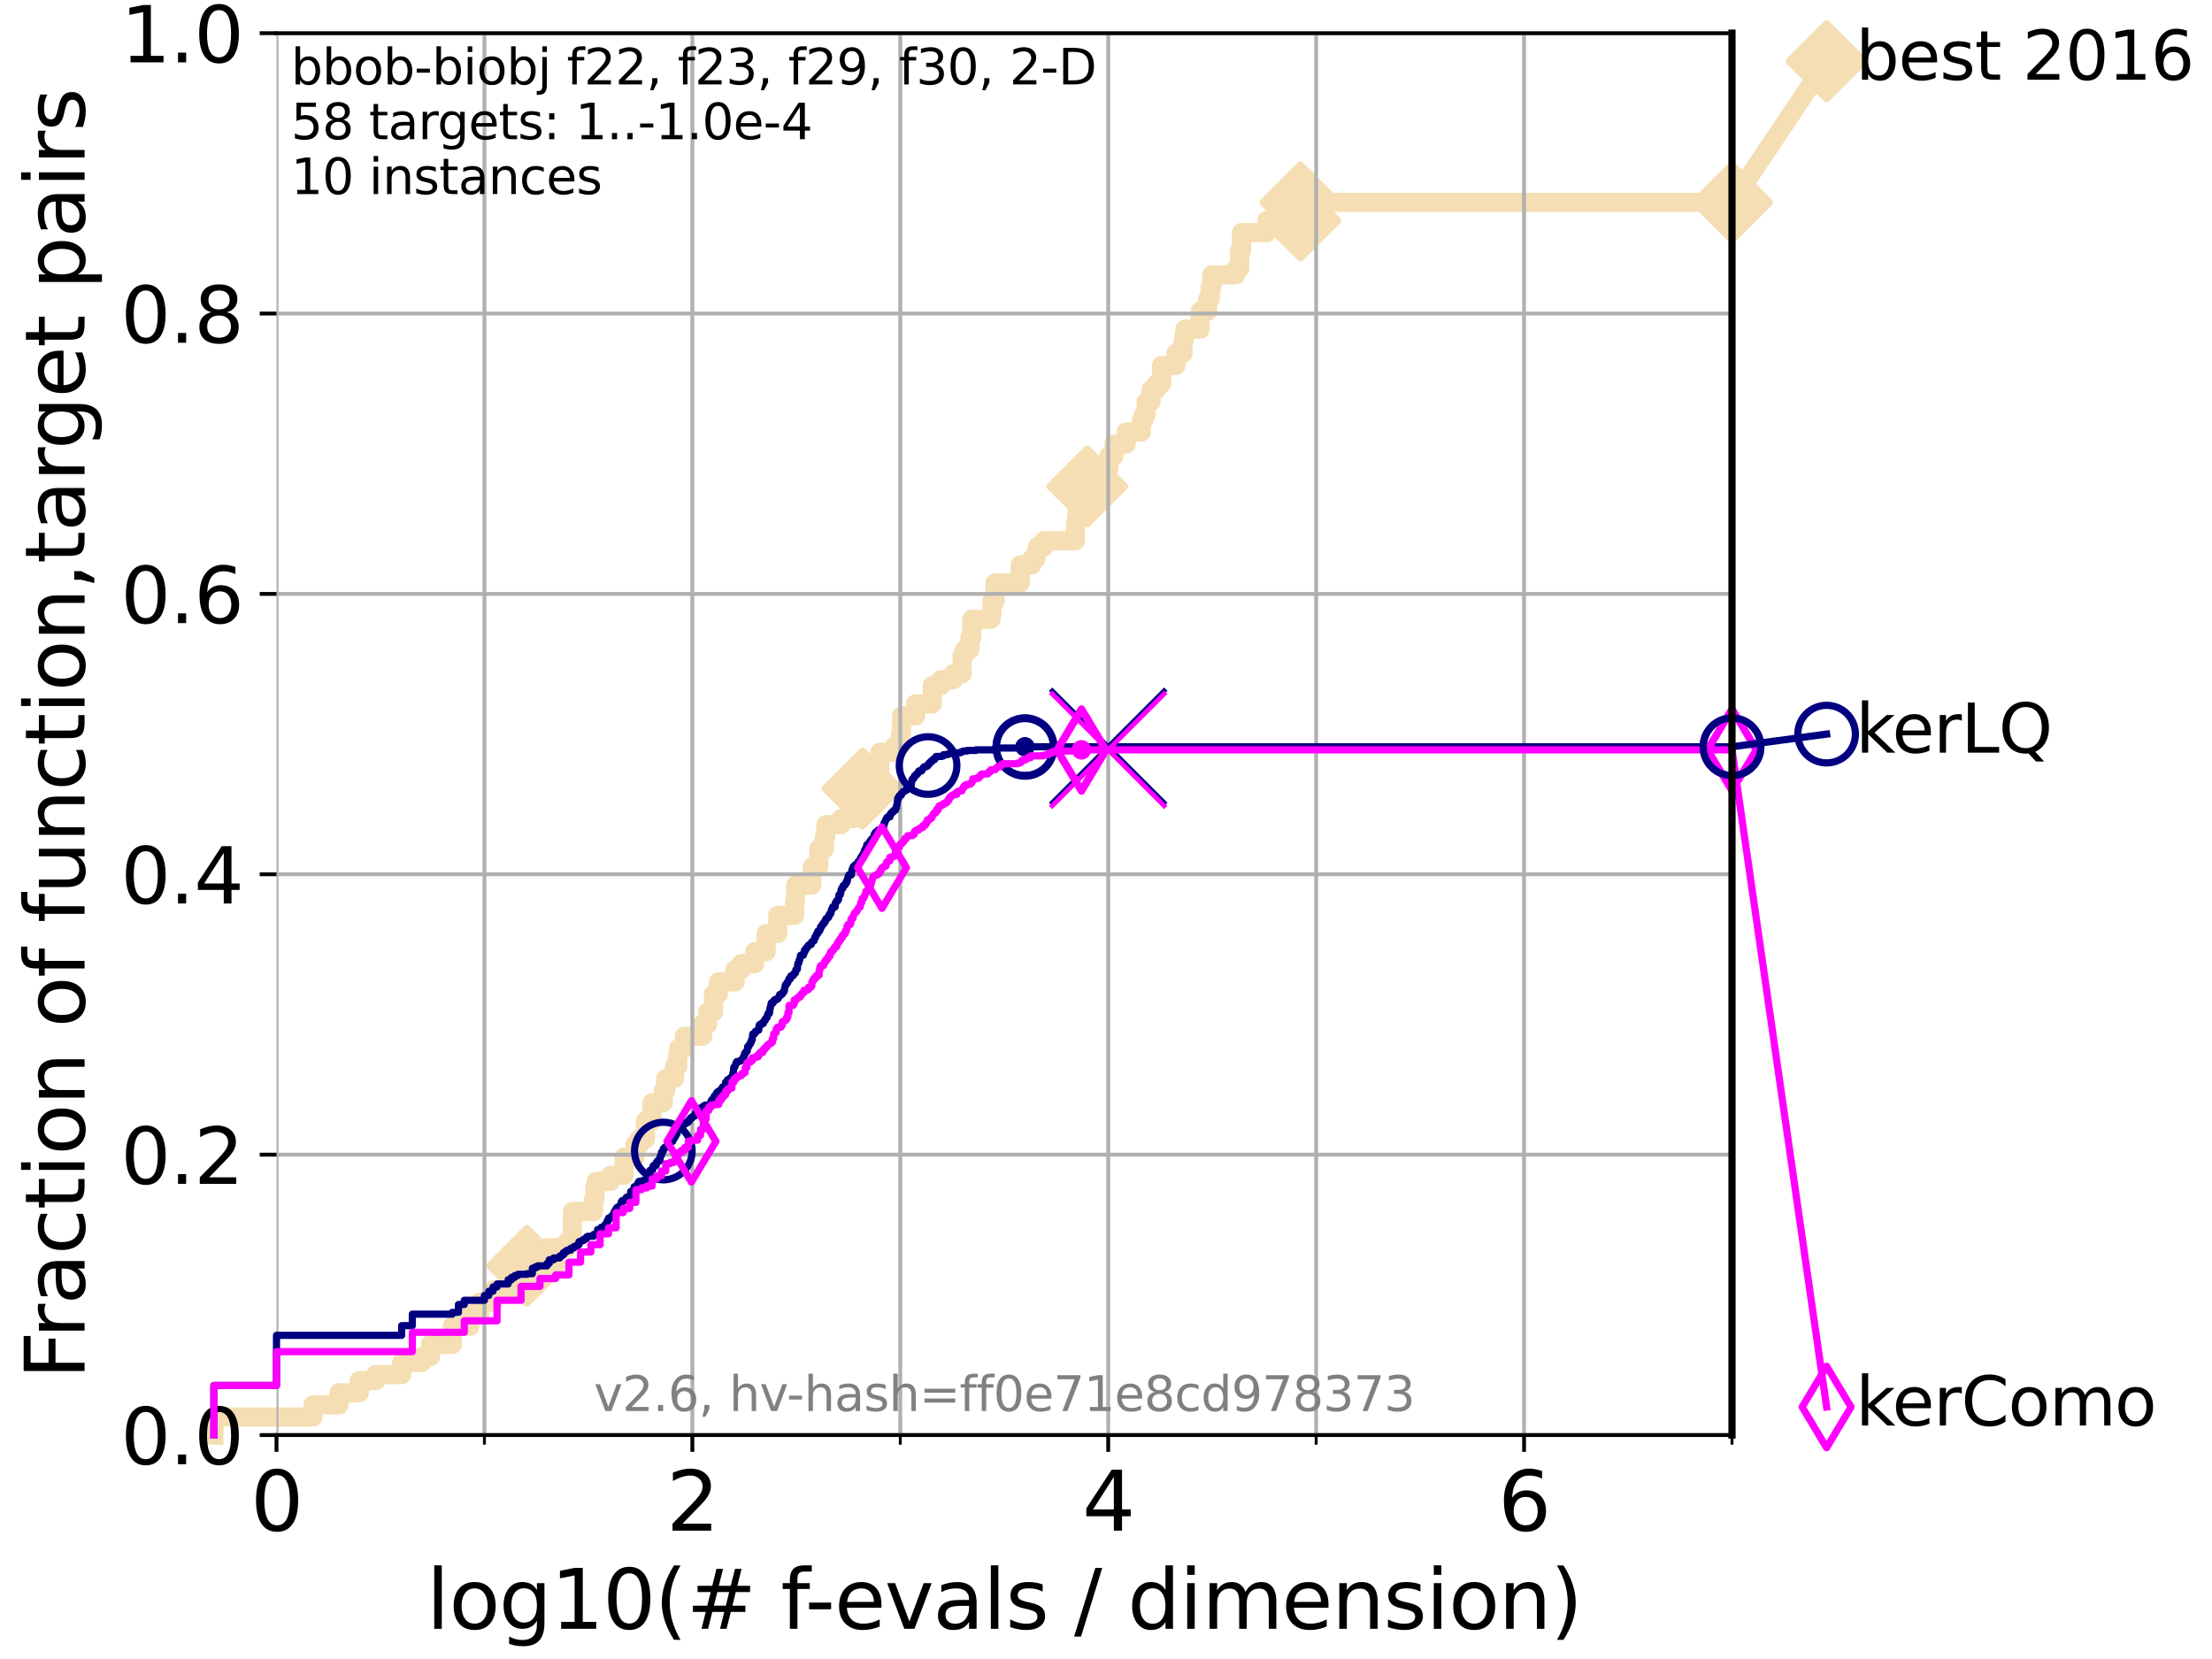 <?xml version="1.0" encoding="utf-8" standalone="no"?>
<!DOCTYPE svg PUBLIC "-//W3C//DTD SVG 1.1//EN"
  "http://www.w3.org/Graphics/SVG/1.1/DTD/svg11.dtd">
<svg xmlns:xlink="http://www.w3.org/1999/xlink" width="460.8pt" height="345.6pt" viewBox="0 0 460.8 345.6" xmlns="http://www.w3.org/2000/svg" version="1.1">
 <defs>
  <style type="text/css">*{stroke-linejoin: round; stroke-linecap: butt}</style>
 </defs>
 <g id="figure_1">
  <g id="patch_1">
   <path d="M 0 345.6 
L 460.8 345.6 
L 460.8 0 
L 0 0 
z
" style="fill: #ffffff"/>
  </g>
  <g id="axes_1">
   <g id="patch_2">
    <path d="M 57.6 298.944 
L 360.806 298.944 
L 360.806 6.912 
L 57.6 6.912 
z
" style="fill: #ffffff"/>
   </g>
   <g id="line2d_1">
    <path d="M 44.561 298.944 
L 44.561 295.168 
L 65.227 295.168 
L 65.227 292.65 
L 70.639 292.65 
L 70.639 290.133 
L 74.837 290.133 
L 74.837 287.615 
L 78.267 287.615 
L 78.267 286.356 
L 83.678 286.356 
L 83.678 283.839 
L 87.876 283.839 
L 87.876 282.58 
L 89.669 282.58 
L 89.669 280.063 
L 94.206 280.063 
L 94.206 276.286 
L 97.858 276.286 
L 97.858 273.769 
L 99.95 273.769 
L 99.95 271.251 
L 102.708 271.251 
L 102.708 268.734 
L 107.245 268.734 
L 107.245 266.216 
L 108.543 266.216 
L 108.543 264.958 
L 109.757 264.958 
L 109.757 263.699 
L 113.954 263.699 
L 113.954 259.922 
L 118.152 259.922 
L 118.152 258.664 
L 119.248 258.664 
L 119.248 252.37 
L 123.658 252.37 
L 123.658 249.852 
L 123.936 249.852 
L 123.936 247.335 
L 124.211 247.335 
L 124.211 246.076 
L 127.227 246.076 
L 127.227 244.817 
L 130.027 244.817 
L 130.027 241.041 
L 132.287 241.041 
L 132.287 238.524 
L 133.154 238.524 
L 133.154 237.265 
L 134.464 237.265 
L 134.464 233.489 
L 135.835 233.489 
L 135.835 229.712 
L 138.181 229.712 
L 138.181 227.195 
L 138.693 227.195 
L 138.693 224.677 
L 140.497 224.677 
L 140.497 222.16 
L 141.173 222.16 
L 141.173 219.642 
L 141.393 219.642 
L 141.393 218.383 
L 142.559 218.383 
L 142.559 215.866 
L 146.362 215.866 
L 146.362 213.348 
L 147.424 213.348 
L 147.424 210.831 
L 148.652 210.831 
L 148.652 207.055 
L 149.666 207.055 
L 149.666 204.537 
L 153.131 204.537 
L 153.131 202.02 
L 154.378 202.02 
L 154.378 200.761 
L 157.222 200.761 
L 157.222 198.243 
L 159.61 198.243 
L 159.61 194.467 
L 162.023 194.467 
L 162.023 190.691 
L 165.514 190.691 
L 165.514 188.173 
L 165.665 188.173 
L 165.755 184.397 
L 169.095 184.397 
L 169.195 180.621 
L 170.566 180.621 
L 170.566 176.844 
L 171.735 176.844 
L 171.735 174.327 
L 172.037 174.327 
L 172.037 171.809 
L 175.19 171.809 
L 175.19 170.551 
L 177.873 170.551 
L 177.873 166.774 
L 179.209 166.774 
L 179.209 165.516 
L 179.686 165.516 
L 179.686 164.257 
L 182.751 164.257 
L 182.751 160.481 
L 183.301 160.481 
L 183.301 156.704 
L 186.372 156.704 
L 186.372 155.446 
L 187.583 155.446 
L 187.583 152.928 
L 187.826 152.928 
L 187.826 149.152 
L 190.731 149.152 
L 190.731 146.634 
L 194.195 146.634 
L 194.195 142.858 
L 196.001 142.858 
L 196.001 141.599 
L 198.587 141.599 
L 198.587 140.34 
L 200.419 140.34 
L 200.419 136.564 
L 200.916 136.564 
L 200.916 135.305 
L 202.059 135.305 
L 202.059 132.788 
L 202.45 132.788 
L 202.45 129.012 
L 206.452 129.012 
L 206.452 127.753 
L 206.637 127.753 
L 206.637 125.235 
L 207.264 125.235 
L 207.264 121.459 
L 212.53 121.459 
L 212.53 117.683 
L 214.897 117.683 
L 214.897 116.424 
L 215.789 116.424 
L 215.789 115.165 
L 216.081 115.165 
L 216.081 113.906 
L 217.478 113.906 
L 217.478 112.648 
L 224.033 112.648 
L 224.033 108.871 
L 224.349 108.871 
L 224.349 105.095 
L 224.513 105.095 
L 224.513 101.319 
L 226.493 101.319 
L 226.493 97.543 
L 230.997 97.543 
L 230.997 95.025 
L 232.053 95.025 
L 232.053 92.508 
L 234.596 92.508 
L 234.596 89.99 
L 237.784 89.99 
L 237.784 87.473 
L 238.285 87.473 
L 238.285 86.214 
L 238.775 86.214 
L 238.775 83.696 
L 239.766 83.696 
L 239.766 81.179 
L 240.939 81.179 
L 240.939 79.92 
L 241.992 79.92 
L 241.992 76.144 
L 244.961 76.144 
L 244.961 73.626 
L 246.433 73.626 
L 246.433 71.109 
L 246.662 71.109 
L 246.662 69.85 
L 246.837 69.85 
L 246.837 68.591 
L 249.992 68.591 
L 249.992 64.815 
L 251.57 64.815 
L 251.57 62.297 
L 252.114 62.297 
L 252.114 59.78 
L 252.461 59.78 
L 252.461 57.262 
L 257.429 57.262 
L 257.429 56.004 
L 258.243 56.004 
L 258.243 52.227 
L 258.633 52.227 
L 258.633 48.451 
L 263.919 48.451 
L 263.919 45.934 
L 270.901 45.934 
L 270.901 42.157 
L 360.806 42.157 
L 360.806 42.157 
" style="fill: none; stroke: #f5deb3; stroke-width: 4; stroke-linecap: square"/>
   </g>
   <g id="line2d_2">
    <defs>
     <path id="m7796cb843d" d="M -0 7.778 
L 7.778 0 
L 0 -7.778 
L -7.778 -0 
z
" style="stroke: #f5deb3; stroke-width: 1.5; stroke-linejoin: miter"/>
    </defs>
    <g>
     <use xlink:href="#m7796cb843d" x="109.757" y="263.699" style="fill: #f5deb3; stroke: #f5deb3; stroke-width: 1.5; stroke-linejoin: miter"/>
     <use xlink:href="#m7796cb843d" x="179.686" y="164.257" style="fill: #f5deb3; stroke: #f5deb3; stroke-width: 1.5; stroke-linejoin: miter"/>
     <use xlink:href="#m7796cb843d" x="226.493" y="101.319" style="fill: #f5deb3; stroke: #f5deb3; stroke-width: 1.5; stroke-linejoin: miter"/>
     <use xlink:href="#m7796cb843d" x="270.901" y="45.934" style="fill: #f5deb3; stroke: #f5deb3; stroke-width: 1.5; stroke-linejoin: miter"/>
     <use xlink:href="#m7796cb843d" x="270.901" y="42.157" style="fill: #f5deb3; stroke: #f5deb3; stroke-width: 1.5; stroke-linejoin: miter"/>
     <use xlink:href="#m7796cb843d" x="360.806" y="42.157" style="fill: #f5deb3; stroke: #f5deb3; stroke-width: 1.5; stroke-linejoin: miter"/>
    </g>
   </g>
   <g id="line2d_3">
    <path style="fill: none; stroke: #f5deb3; stroke-width: 4; stroke-linecap: square"/>
    <g/>
   </g>
   <g id="line2d_4">
    <path d="M 360.806 42.157 
L 380.515 12.753 
" style="fill: none; stroke: #f5deb3; stroke-width: 4; stroke-linecap: square"/>
    <g>
     <use xlink:href="#m7796cb843d" x="360.806" y="42.157" style="fill: #f5deb3; stroke: #f5deb3; stroke-width: 1.5; stroke-linejoin: miter"/>
     <use xlink:href="#m7796cb843d" x="380.515" y="12.753" style="fill: #f5deb3; stroke: #f5deb3; stroke-width: 1.5; stroke-linejoin: miter"/>
    </g>
   </g>
   <g id="matplotlib.axis_1">
    <g id="xtick_1">
     <g id="line2d_5">
      <path d="M 57.6 298.944 
L 57.6 6.912 
" clip-path="url(#pf867cc5c9d)" style="fill: none; stroke: #b0b0b0; stroke-width: 0.8; stroke-linecap: square"/>
     </g>
     <g id="line2d_6">
      <defs>
       <path id="m01eafb5e04" d="M 0 0 
L 0 3.5 
" style="stroke: #000000; stroke-width: 0.8"/>
      </defs>
      <g>
       <use xlink:href="#m01eafb5e04" x="57.6" y="298.944" style="stroke: #000000; stroke-width: 0.8"/>
      </g>
     </g>
     <g id="text_1">
      <!-- 0 -->
      <g transform="translate(52.192 318.861) scale(0.17 -0.17)">
       <defs>
        <path id="DejaVuSans-30" d="M 2034 4250 
Q 1547 4250 1301 3770 
Q 1056 3291 1056 2328 
Q 1056 1369 1301 889 
Q 1547 409 2034 409 
Q 2525 409 2770 889 
Q 3016 1369 3016 2328 
Q 3016 3291 2770 3770 
Q 2525 4250 2034 4250 
z
M 2034 4750 
Q 2819 4750 3233 4129 
Q 3647 3509 3647 2328 
Q 3647 1150 3233 529 
Q 2819 -91 2034 -91 
Q 1250 -91 836 529 
Q 422 1150 422 2328 
Q 422 3509 836 4129 
Q 1250 4750 2034 4750 
z
" transform="scale(0.016)"/>
       </defs>
       <use xlink:href="#DejaVuSans-30"/>
      </g>
     </g>
    </g>
    <g id="xtick_2">
     <g id="line2d_7">
      <path d="M 144.23 298.944 
L 144.23 6.912 
" clip-path="url(#pf867cc5c9d)" style="fill: none; stroke: #b0b0b0; stroke-width: 0.8; stroke-linecap: square"/>
     </g>
     <g id="line2d_8">
      <g>
       <use xlink:href="#m01eafb5e04" x="144.23" y="298.944" style="stroke: #000000; stroke-width: 0.8"/>
      </g>
     </g>
     <g id="text_2">
      <!-- 2 -->
      <g transform="translate(138.822 318.861) scale(0.17 -0.17)">
       <defs>
        <path id="DejaVuSans-32" d="M 1228 531 
L 3431 531 
L 3431 0 
L 469 0 
L 469 531 
Q 828 903 1448 1529 
Q 2069 2156 2228 2338 
Q 2531 2678 2651 2914 
Q 2772 3150 2772 3378 
Q 2772 3750 2511 3984 
Q 2250 4219 1831 4219 
Q 1534 4219 1204 4116 
Q 875 4013 500 3803 
L 500 4441 
Q 881 4594 1212 4672 
Q 1544 4750 1819 4750 
Q 2544 4750 2975 4387 
Q 3406 4025 3406 3419 
Q 3406 3131 3298 2873 
Q 3191 2616 2906 2266 
Q 2828 2175 2409 1742 
Q 1991 1309 1228 531 
z
" transform="scale(0.016)"/>
       </defs>
       <use xlink:href="#DejaVuSans-32"/>
      </g>
     </g>
    </g>
    <g id="xtick_3">
     <g id="line2d_9">
      <path d="M 230.861 298.944 
L 230.861 6.912 
" clip-path="url(#pf867cc5c9d)" style="fill: none; stroke: #b0b0b0; stroke-width: 0.8; stroke-linecap: square"/>
     </g>
     <g id="line2d_10">
      <g>
       <use xlink:href="#m01eafb5e04" x="230.861" y="298.944" style="stroke: #000000; stroke-width: 0.8"/>
      </g>
     </g>
     <g id="text_3">
      <!-- 4 -->
      <g transform="translate(225.453 318.861) scale(0.17 -0.17)">
       <defs>
        <path id="DejaVuSans-34" d="M 2419 4116 
L 825 1625 
L 2419 1625 
L 2419 4116 
z
M 2253 4666 
L 3047 4666 
L 3047 1625 
L 3713 1625 
L 3713 1100 
L 3047 1100 
L 3047 0 
L 2419 0 
L 2419 1100 
L 313 1100 
L 313 1709 
L 2253 4666 
z
" transform="scale(0.016)"/>
       </defs>
       <use xlink:href="#DejaVuSans-34"/>
      </g>
     </g>
    </g>
    <g id="xtick_4">
     <g id="line2d_11">
      <path d="M 317.491 298.944 
L 317.491 6.912 
" clip-path="url(#pf867cc5c9d)" style="fill: none; stroke: #b0b0b0; stroke-width: 0.8; stroke-linecap: square"/>
     </g>
     <g id="line2d_12">
      <g>
       <use xlink:href="#m01eafb5e04" x="317.491" y="298.944" style="stroke: #000000; stroke-width: 0.8"/>
      </g>
     </g>
     <g id="text_4">
      <!-- 6 -->
      <g transform="translate(312.083 318.861) scale(0.17 -0.17)">
       <defs>
        <path id="DejaVuSans-36" d="M 2113 2584 
Q 1688 2584 1439 2293 
Q 1191 2003 1191 1497 
Q 1191 994 1439 701 
Q 1688 409 2113 409 
Q 2538 409 2786 701 
Q 3034 994 3034 1497 
Q 3034 2003 2786 2293 
Q 2538 2584 2113 2584 
z
M 3366 4563 
L 3366 3988 
Q 3128 4100 2886 4159 
Q 2644 4219 2406 4219 
Q 1781 4219 1451 3797 
Q 1122 3375 1075 2522 
Q 1259 2794 1537 2939 
Q 1816 3084 2150 3084 
Q 2853 3084 3261 2657 
Q 3669 2231 3669 1497 
Q 3669 778 3244 343 
Q 2819 -91 2113 -91 
Q 1303 -91 875 529 
Q 447 1150 447 2328 
Q 447 3434 972 4092 
Q 1497 4750 2381 4750 
Q 2619 4750 2861 4703 
Q 3103 4656 3366 4563 
z
" transform="scale(0.016)"/>
       </defs>
       <use xlink:href="#DejaVuSans-36"/>
      </g>
     </g>
    </g>
    <g id="xtick_5">
     <g id="line2d_13">
      <path d="M 100.915 298.944 
L 100.915 6.912 
" clip-path="url(#pf867cc5c9d)" style="fill: none; stroke: #b0b0b0; stroke-width: 0.8; stroke-linecap: square"/>
     </g>
     <g id="line2d_14">
      <defs>
       <path id="m1400357bff" d="M 0 0 
L 0 2 
" style="stroke: #000000; stroke-width: 0.6"/>
      </defs>
      <g>
       <use xlink:href="#m1400357bff" x="100.915" y="298.944" style="stroke: #000000; stroke-width: 0.6"/>
      </g>
     </g>
    </g>
    <g id="xtick_6">
     <g id="line2d_15">
      <path d="M 187.546 298.944 
L 187.546 6.912 
" clip-path="url(#pf867cc5c9d)" style="fill: none; stroke: #b0b0b0; stroke-width: 0.8; stroke-linecap: square"/>
     </g>
     <g id="line2d_16">
      <g>
       <use xlink:href="#m1400357bff" x="187.546" y="298.944" style="stroke: #000000; stroke-width: 0.6"/>
      </g>
     </g>
    </g>
    <g id="xtick_7">
     <g id="line2d_17">
      <path d="M 274.176 298.944 
L 274.176 6.912 
" clip-path="url(#pf867cc5c9d)" style="fill: none; stroke: #b0b0b0; stroke-width: 0.8; stroke-linecap: square"/>
     </g>
     <g id="line2d_18">
      <g>
       <use xlink:href="#m1400357bff" x="274.176" y="298.944" style="stroke: #000000; stroke-width: 0.6"/>
      </g>
     </g>
    </g>
    <g id="xtick_8">
     <g id="line2d_19">
      <path d="M 360.806 298.944 
L 360.806 6.912 
" clip-path="url(#pf867cc5c9d)" style="fill: none; stroke: #b0b0b0; stroke-width: 0.8; stroke-linecap: square"/>
     </g>
     <g id="line2d_20">
      <g>
       <use xlink:href="#m1400357bff" x="360.806" y="298.944" style="stroke: #000000; stroke-width: 0.6"/>
      </g>
     </g>
    </g>
    <g id="text_5">
     <!-- log10(# f-evals / dimension) -->
     <g transform="translate(88.823 339.314) scale(0.17 -0.17)">
      <defs>
       <path id="DejaVuSans-6c" d="M 603 4863 
L 1178 4863 
L 1178 0 
L 603 0 
L 603 4863 
z
" transform="scale(0.016)"/>
       <path id="DejaVuSans-6f" d="M 1959 3097 
Q 1497 3097 1228 2736 
Q 959 2375 959 1747 
Q 959 1119 1226 758 
Q 1494 397 1959 397 
Q 2419 397 2687 759 
Q 2956 1122 2956 1747 
Q 2956 2369 2687 2733 
Q 2419 3097 1959 3097 
z
M 1959 3584 
Q 2709 3584 3137 3096 
Q 3566 2609 3566 1747 
Q 3566 888 3137 398 
Q 2709 -91 1959 -91 
Q 1206 -91 779 398 
Q 353 888 353 1747 
Q 353 2609 779 3096 
Q 1206 3584 1959 3584 
z
" transform="scale(0.016)"/>
       <path id="DejaVuSans-67" d="M 2906 1791 
Q 2906 2416 2648 2759 
Q 2391 3103 1925 3103 
Q 1463 3103 1205 2759 
Q 947 2416 947 1791 
Q 947 1169 1205 825 
Q 1463 481 1925 481 
Q 2391 481 2648 825 
Q 2906 1169 2906 1791 
z
M 3481 434 
Q 3481 -459 3084 -895 
Q 2688 -1331 1869 -1331 
Q 1566 -1331 1297 -1286 
Q 1028 -1241 775 -1147 
L 775 -588 
Q 1028 -725 1275 -790 
Q 1522 -856 1778 -856 
Q 2344 -856 2625 -561 
Q 2906 -266 2906 331 
L 2906 616 
Q 2728 306 2450 153 
Q 2172 0 1784 0 
Q 1141 0 747 490 
Q 353 981 353 1791 
Q 353 2603 747 3093 
Q 1141 3584 1784 3584 
Q 2172 3584 2450 3431 
Q 2728 3278 2906 2969 
L 2906 3500 
L 3481 3500 
L 3481 434 
z
" transform="scale(0.016)"/>
       <path id="DejaVuSans-31" d="M 794 531 
L 1825 531 
L 1825 4091 
L 703 3866 
L 703 4441 
L 1819 4666 
L 2450 4666 
L 2450 531 
L 3481 531 
L 3481 0 
L 794 0 
L 794 531 
z
" transform="scale(0.016)"/>
       <path id="DejaVuSans-28" d="M 1984 4856 
Q 1566 4138 1362 3434 
Q 1159 2731 1159 2009 
Q 1159 1288 1364 580 
Q 1569 -128 1984 -844 
L 1484 -844 
Q 1016 -109 783 600 
Q 550 1309 550 2009 
Q 550 2706 781 3412 
Q 1013 4119 1484 4856 
L 1984 4856 
z
" transform="scale(0.016)"/>
       <path id="DejaVuSans-23" d="M 3272 2816 
L 2363 2816 
L 2100 1772 
L 3016 1772 
L 3272 2816 
z
M 2803 4594 
L 2478 3297 
L 3391 3297 
L 3719 4594 
L 4219 4594 
L 3897 3297 
L 4872 3297 
L 4872 2816 
L 3775 2816 
L 3519 1772 
L 4513 1772 
L 4513 1294 
L 3397 1294 
L 3072 0 
L 2572 0 
L 2894 1294 
L 1978 1294 
L 1656 0 
L 1153 0 
L 1478 1294 
L 494 1294 
L 494 1772 
L 1594 1772 
L 1856 2816 
L 850 2816 
L 850 3297 
L 1978 3297 
L 2297 4594 
L 2803 4594 
z
" transform="scale(0.016)"/>
       <path id="DejaVuSans-20" transform="scale(0.016)"/>
       <path id="DejaVuSans-66" d="M 2375 4863 
L 2375 4384 
L 1825 4384 
Q 1516 4384 1395 4259 
Q 1275 4134 1275 3809 
L 1275 3500 
L 2222 3500 
L 2222 3053 
L 1275 3053 
L 1275 0 
L 697 0 
L 697 3053 
L 147 3053 
L 147 3500 
L 697 3500 
L 697 3744 
Q 697 4328 969 4595 
Q 1241 4863 1831 4863 
L 2375 4863 
z
" transform="scale(0.016)"/>
       <path id="DejaVuSans-2d" d="M 313 2009 
L 1997 2009 
L 1997 1497 
L 313 1497 
L 313 2009 
z
" transform="scale(0.016)"/>
       <path id="DejaVuSans-65" d="M 3597 1894 
L 3597 1613 
L 953 1613 
Q 991 1019 1311 708 
Q 1631 397 2203 397 
Q 2534 397 2845 478 
Q 3156 559 3463 722 
L 3463 178 
Q 3153 47 2828 -22 
Q 2503 -91 2169 -91 
Q 1331 -91 842 396 
Q 353 884 353 1716 
Q 353 2575 817 3079 
Q 1281 3584 2069 3584 
Q 2775 3584 3186 3129 
Q 3597 2675 3597 1894 
z
M 3022 2063 
Q 3016 2534 2758 2815 
Q 2500 3097 2075 3097 
Q 1594 3097 1305 2825 
Q 1016 2553 972 2059 
L 3022 2063 
z
" transform="scale(0.016)"/>
       <path id="DejaVuSans-76" d="M 191 3500 
L 800 3500 
L 1894 563 
L 2988 3500 
L 3597 3500 
L 2284 0 
L 1503 0 
L 191 3500 
z
" transform="scale(0.016)"/>
       <path id="DejaVuSans-61" d="M 2194 1759 
Q 1497 1759 1228 1600 
Q 959 1441 959 1056 
Q 959 750 1161 570 
Q 1363 391 1709 391 
Q 2188 391 2477 730 
Q 2766 1069 2766 1631 
L 2766 1759 
L 2194 1759 
z
M 3341 1997 
L 3341 0 
L 2766 0 
L 2766 531 
Q 2569 213 2275 61 
Q 1981 -91 1556 -91 
Q 1019 -91 701 211 
Q 384 513 384 1019 
Q 384 1609 779 1909 
Q 1175 2209 1959 2209 
L 2766 2209 
L 2766 2266 
Q 2766 2663 2505 2880 
Q 2244 3097 1772 3097 
Q 1472 3097 1187 3025 
Q 903 2953 641 2809 
L 641 3341 
Q 956 3463 1253 3523 
Q 1550 3584 1831 3584 
Q 2591 3584 2966 3190 
Q 3341 2797 3341 1997 
z
" transform="scale(0.016)"/>
       <path id="DejaVuSans-73" d="M 2834 3397 
L 2834 2853 
Q 2591 2978 2328 3040 
Q 2066 3103 1784 3103 
Q 1356 3103 1142 2972 
Q 928 2841 928 2578 
Q 928 2378 1081 2264 
Q 1234 2150 1697 2047 
L 1894 2003 
Q 2506 1872 2764 1633 
Q 3022 1394 3022 966 
Q 3022 478 2636 193 
Q 2250 -91 1575 -91 
Q 1294 -91 989 -36 
Q 684 19 347 128 
L 347 722 
Q 666 556 975 473 
Q 1284 391 1588 391 
Q 1994 391 2212 530 
Q 2431 669 2431 922 
Q 2431 1156 2273 1281 
Q 2116 1406 1581 1522 
L 1381 1569 
Q 847 1681 609 1914 
Q 372 2147 372 2553 
Q 372 3047 722 3315 
Q 1072 3584 1716 3584 
Q 2034 3584 2315 3537 
Q 2597 3491 2834 3397 
z
" transform="scale(0.016)"/>
       <path id="DejaVuSans-2f" d="M 1625 4666 
L 2156 4666 
L 531 -594 
L 0 -594 
L 1625 4666 
z
" transform="scale(0.016)"/>
       <path id="DejaVuSans-64" d="M 2906 2969 
L 2906 4863 
L 3481 4863 
L 3481 0 
L 2906 0 
L 2906 525 
Q 2725 213 2448 61 
Q 2172 -91 1784 -91 
Q 1150 -91 751 415 
Q 353 922 353 1747 
Q 353 2572 751 3078 
Q 1150 3584 1784 3584 
Q 2172 3584 2448 3432 
Q 2725 3281 2906 2969 
z
M 947 1747 
Q 947 1113 1208 752 
Q 1469 391 1925 391 
Q 2381 391 2643 752 
Q 2906 1113 2906 1747 
Q 2906 2381 2643 2742 
Q 2381 3103 1925 3103 
Q 1469 3103 1208 2742 
Q 947 2381 947 1747 
z
" transform="scale(0.016)"/>
       <path id="DejaVuSans-69" d="M 603 3500 
L 1178 3500 
L 1178 0 
L 603 0 
L 603 3500 
z
M 603 4863 
L 1178 4863 
L 1178 4134 
L 603 4134 
L 603 4863 
z
" transform="scale(0.016)"/>
       <path id="DejaVuSans-6d" d="M 3328 2828 
Q 3544 3216 3844 3400 
Q 4144 3584 4550 3584 
Q 5097 3584 5394 3201 
Q 5691 2819 5691 2113 
L 5691 0 
L 5113 0 
L 5113 2094 
Q 5113 2597 4934 2840 
Q 4756 3084 4391 3084 
Q 3944 3084 3684 2787 
Q 3425 2491 3425 1978 
L 3425 0 
L 2847 0 
L 2847 2094 
Q 2847 2600 2669 2842 
Q 2491 3084 2119 3084 
Q 1678 3084 1418 2786 
Q 1159 2488 1159 1978 
L 1159 0 
L 581 0 
L 581 3500 
L 1159 3500 
L 1159 2956 
Q 1356 3278 1631 3431 
Q 1906 3584 2284 3584 
Q 2666 3584 2933 3390 
Q 3200 3197 3328 2828 
z
" transform="scale(0.016)"/>
       <path id="DejaVuSans-6e" d="M 3513 2113 
L 3513 0 
L 2938 0 
L 2938 2094 
Q 2938 2591 2744 2837 
Q 2550 3084 2163 3084 
Q 1697 3084 1428 2787 
Q 1159 2491 1159 1978 
L 1159 0 
L 581 0 
L 581 3500 
L 1159 3500 
L 1159 2956 
Q 1366 3272 1645 3428 
Q 1925 3584 2291 3584 
Q 2894 3584 3203 3211 
Q 3513 2838 3513 2113 
z
" transform="scale(0.016)"/>
       <path id="DejaVuSans-29" d="M 513 4856 
L 1013 4856 
Q 1481 4119 1714 3412 
Q 1947 2706 1947 2009 
Q 1947 1309 1714 600 
Q 1481 -109 1013 -844 
L 513 -844 
Q 928 -128 1133 580 
Q 1338 1288 1338 2009 
Q 1338 2731 1133 3434 
Q 928 4138 513 4856 
z
" transform="scale(0.016)"/>
      </defs>
      <use xlink:href="#DejaVuSans-6c"/>
      <use xlink:href="#DejaVuSans-6f" x="27.783"/>
      <use xlink:href="#DejaVuSans-67" x="88.965"/>
      <use xlink:href="#DejaVuSans-31" x="152.441"/>
      <use xlink:href="#DejaVuSans-30" x="216.064"/>
      <use xlink:href="#DejaVuSans-28" x="279.688"/>
      <use xlink:href="#DejaVuSans-23" x="318.701"/>
      <use xlink:href="#DejaVuSans-20" x="402.49"/>
      <use xlink:href="#DejaVuSans-66" x="434.277"/>
      <use xlink:href="#DejaVuSans-2d" x="463.982"/>
      <use xlink:href="#DejaVuSans-65" x="500.066"/>
      <use xlink:href="#DejaVuSans-76" x="561.59"/>
      <use xlink:href="#DejaVuSans-61" x="620.77"/>
      <use xlink:href="#DejaVuSans-6c" x="682.049"/>
      <use xlink:href="#DejaVuSans-73" x="709.832"/>
      <use xlink:href="#DejaVuSans-20" x="761.932"/>
      <use xlink:href="#DejaVuSans-2f" x="793.719"/>
      <use xlink:href="#DejaVuSans-20" x="827.41"/>
      <use xlink:href="#DejaVuSans-64" x="859.197"/>
      <use xlink:href="#DejaVuSans-69" x="922.674"/>
      <use xlink:href="#DejaVuSans-6d" x="950.457"/>
      <use xlink:href="#DejaVuSans-65" x="1047.869"/>
      <use xlink:href="#DejaVuSans-6e" x="1109.393"/>
      <use xlink:href="#DejaVuSans-73" x="1172.771"/>
      <use xlink:href="#DejaVuSans-69" x="1224.871"/>
      <use xlink:href="#DejaVuSans-6f" x="1252.654"/>
      <use xlink:href="#DejaVuSans-6e" x="1313.836"/>
      <use xlink:href="#DejaVuSans-29" x="1377.215"/>
     </g>
    </g>
   </g>
   <g id="matplotlib.axis_2">
    <g id="ytick_1">
     <g id="line2d_21">
      <path d="M 57.6 298.944 
L 360.806 298.944 
" clip-path="url(#pf867cc5c9d)" style="fill: none; stroke: #b0b0b0; stroke-width: 0.8; stroke-linecap: square"/>
     </g>
     <g id="line2d_22">
      <defs>
       <path id="m65036f037d" d="M 0 0 
L -3.5 0 
" style="stroke: #000000; stroke-width: 0.8"/>
      </defs>
      <g>
       <use xlink:href="#m65036f037d" x="57.6" y="298.944" style="stroke: #000000; stroke-width: 0.8"/>
      </g>
     </g>
     <g id="text_6">
      <!-- 0.0 -->
      <g transform="translate(25.155 305.023) scale(0.16 -0.16)">
       <defs>
        <path id="DejaVuSans-2e" d="M 684 794 
L 1344 794 
L 1344 0 
L 684 0 
L 684 794 
z
" transform="scale(0.016)"/>
       </defs>
       <use xlink:href="#DejaVuSans-30"/>
       <use xlink:href="#DejaVuSans-2e" x="63.623"/>
       <use xlink:href="#DejaVuSans-30" x="95.41"/>
      </g>
     </g>
    </g>
    <g id="ytick_2">
     <g id="line2d_23">
      <path d="M 57.6 240.538 
L 360.806 240.538 
" clip-path="url(#pf867cc5c9d)" style="fill: none; stroke: #b0b0b0; stroke-width: 0.8; stroke-linecap: square"/>
     </g>
     <g id="line2d_24">
      <g>
       <use xlink:href="#m65036f037d" x="57.6" y="240.538" style="stroke: #000000; stroke-width: 0.8"/>
      </g>
     </g>
     <g id="text_7">
      <!-- 0.2 -->
      <g transform="translate(25.155 246.616) scale(0.16 -0.16)">
       <use xlink:href="#DejaVuSans-30"/>
       <use xlink:href="#DejaVuSans-2e" x="63.623"/>
       <use xlink:href="#DejaVuSans-32" x="95.41"/>
      </g>
     </g>
    </g>
    <g id="ytick_3">
     <g id="line2d_25">
      <path d="M 57.6 182.131 
L 360.806 182.131 
" clip-path="url(#pf867cc5c9d)" style="fill: none; stroke: #b0b0b0; stroke-width: 0.8; stroke-linecap: square"/>
     </g>
     <g id="line2d_26">
      <g>
       <use xlink:href="#m65036f037d" x="57.6" y="182.131" style="stroke: #000000; stroke-width: 0.8"/>
      </g>
     </g>
     <g id="text_8">
      <!-- 0.4 -->
      <g transform="translate(25.155 188.21) scale(0.16 -0.16)">
       <use xlink:href="#DejaVuSans-30"/>
       <use xlink:href="#DejaVuSans-2e" x="63.623"/>
       <use xlink:href="#DejaVuSans-34" x="95.41"/>
      </g>
     </g>
    </g>
    <g id="ytick_4">
     <g id="line2d_27">
      <path d="M 57.6 123.725 
L 360.806 123.725 
" clip-path="url(#pf867cc5c9d)" style="fill: none; stroke: #b0b0b0; stroke-width: 0.8; stroke-linecap: square"/>
     </g>
     <g id="line2d_28">
      <g>
       <use xlink:href="#m65036f037d" x="57.6" y="123.725" style="stroke: #000000; stroke-width: 0.8"/>
      </g>
     </g>
     <g id="text_9">
      <!-- 0.6 -->
      <g transform="translate(25.155 129.804) scale(0.16 -0.16)">
       <use xlink:href="#DejaVuSans-30"/>
       <use xlink:href="#DejaVuSans-2e" x="63.623"/>
       <use xlink:href="#DejaVuSans-36" x="95.41"/>
      </g>
     </g>
    </g>
    <g id="ytick_5">
     <g id="line2d_29">
      <path d="M 57.6 65.318 
L 360.806 65.318 
" clip-path="url(#pf867cc5c9d)" style="fill: none; stroke: #b0b0b0; stroke-width: 0.8; stroke-linecap: square"/>
     </g>
     <g id="line2d_30">
      <g>
       <use xlink:href="#m65036f037d" x="57.6" y="65.318" style="stroke: #000000; stroke-width: 0.8"/>
      </g>
     </g>
     <g id="text_10">
      <!-- 0.8 -->
      <g transform="translate(25.155 71.397) scale(0.16 -0.16)">
       <defs>
        <path id="DejaVuSans-38" d="M 2034 2216 
Q 1584 2216 1326 1975 
Q 1069 1734 1069 1313 
Q 1069 891 1326 650 
Q 1584 409 2034 409 
Q 2484 409 2743 651 
Q 3003 894 3003 1313 
Q 3003 1734 2745 1975 
Q 2488 2216 2034 2216 
z
M 1403 2484 
Q 997 2584 770 2862 
Q 544 3141 544 3541 
Q 544 4100 942 4425 
Q 1341 4750 2034 4750 
Q 2731 4750 3128 4425 
Q 3525 4100 3525 3541 
Q 3525 3141 3298 2862 
Q 3072 2584 2669 2484 
Q 3125 2378 3379 2068 
Q 3634 1759 3634 1313 
Q 3634 634 3220 271 
Q 2806 -91 2034 -91 
Q 1263 -91 848 271 
Q 434 634 434 1313 
Q 434 1759 690 2068 
Q 947 2378 1403 2484 
z
M 1172 3481 
Q 1172 3119 1398 2916 
Q 1625 2713 2034 2713 
Q 2441 2713 2670 2916 
Q 2900 3119 2900 3481 
Q 2900 3844 2670 4047 
Q 2441 4250 2034 4250 
Q 1625 4250 1398 4047 
Q 1172 3844 1172 3481 
z
" transform="scale(0.016)"/>
       </defs>
       <use xlink:href="#DejaVuSans-30"/>
       <use xlink:href="#DejaVuSans-2e" x="63.623"/>
       <use xlink:href="#DejaVuSans-38" x="95.41"/>
      </g>
     </g>
    </g>
    <g id="ytick_6">
     <g id="line2d_31">
      <path d="M 57.6 6.912 
L 360.806 6.912 
" clip-path="url(#pf867cc5c9d)" style="fill: none; stroke: #b0b0b0; stroke-width: 0.8; stroke-linecap: square"/>
     </g>
     <g id="line2d_32">
      <g>
       <use xlink:href="#m65036f037d" x="57.6" y="6.912" style="stroke: #000000; stroke-width: 0.8"/>
      </g>
     </g>
     <g id="text_11">
      <!-- 1.0 -->
      <g transform="translate(25.155 12.991) scale(0.16 -0.16)">
       <use xlink:href="#DejaVuSans-31"/>
       <use xlink:href="#DejaVuSans-2e" x="63.623"/>
       <use xlink:href="#DejaVuSans-30" x="95.41"/>
      </g>
     </g>
    </g>
    <g id="text_12">
     <!-- Fraction of function,target pairs -->
     <g transform="translate(17.62 287.313) rotate(-90) scale(0.17 -0.17)">
      <defs>
       <path id="DejaVuSans-46" d="M 628 4666 
L 3309 4666 
L 3309 4134 
L 1259 4134 
L 1259 2759 
L 3109 2759 
L 3109 2228 
L 1259 2228 
L 1259 0 
L 628 0 
L 628 4666 
z
" transform="scale(0.016)"/>
       <path id="DejaVuSans-72" d="M 2631 2963 
Q 2534 3019 2420 3045 
Q 2306 3072 2169 3072 
Q 1681 3072 1420 2755 
Q 1159 2438 1159 1844 
L 1159 0 
L 581 0 
L 581 3500 
L 1159 3500 
L 1159 2956 
Q 1341 3275 1631 3429 
Q 1922 3584 2338 3584 
Q 2397 3584 2469 3576 
Q 2541 3569 2628 3553 
L 2631 2963 
z
" transform="scale(0.016)"/>
       <path id="DejaVuSans-63" d="M 3122 3366 
L 3122 2828 
Q 2878 2963 2633 3030 
Q 2388 3097 2138 3097 
Q 1578 3097 1268 2742 
Q 959 2388 959 1747 
Q 959 1106 1268 751 
Q 1578 397 2138 397 
Q 2388 397 2633 464 
Q 2878 531 3122 666 
L 3122 134 
Q 2881 22 2623 -34 
Q 2366 -91 2075 -91 
Q 1284 -91 818 406 
Q 353 903 353 1747 
Q 353 2603 823 3093 
Q 1294 3584 2113 3584 
Q 2378 3584 2631 3529 
Q 2884 3475 3122 3366 
z
" transform="scale(0.016)"/>
       <path id="DejaVuSans-74" d="M 1172 4494 
L 1172 3500 
L 2356 3500 
L 2356 3053 
L 1172 3053 
L 1172 1153 
Q 1172 725 1289 603 
Q 1406 481 1766 481 
L 2356 481 
L 2356 0 
L 1766 0 
Q 1100 0 847 248 
Q 594 497 594 1153 
L 594 3053 
L 172 3053 
L 172 3500 
L 594 3500 
L 594 4494 
L 1172 4494 
z
" transform="scale(0.016)"/>
       <path id="DejaVuSans-75" d="M 544 1381 
L 544 3500 
L 1119 3500 
L 1119 1403 
Q 1119 906 1312 657 
Q 1506 409 1894 409 
Q 2359 409 2629 706 
Q 2900 1003 2900 1516 
L 2900 3500 
L 3475 3500 
L 3475 0 
L 2900 0 
L 2900 538 
Q 2691 219 2414 64 
Q 2138 -91 1772 -91 
Q 1169 -91 856 284 
Q 544 659 544 1381 
z
M 1991 3584 
L 1991 3584 
z
" transform="scale(0.016)"/>
       <path id="DejaVuSans-2c" d="M 750 794 
L 1409 794 
L 1409 256 
L 897 -744 
L 494 -744 
L 750 256 
L 750 794 
z
" transform="scale(0.016)"/>
       <path id="DejaVuSans-70" d="M 1159 525 
L 1159 -1331 
L 581 -1331 
L 581 3500 
L 1159 3500 
L 1159 2969 
Q 1341 3281 1617 3432 
Q 1894 3584 2278 3584 
Q 2916 3584 3314 3078 
Q 3713 2572 3713 1747 
Q 3713 922 3314 415 
Q 2916 -91 2278 -91 
Q 1894 -91 1617 61 
Q 1341 213 1159 525 
z
M 3116 1747 
Q 3116 2381 2855 2742 
Q 2594 3103 2138 3103 
Q 1681 3103 1420 2742 
Q 1159 2381 1159 1747 
Q 1159 1113 1420 752 
Q 1681 391 2138 391 
Q 2594 391 2855 752 
Q 3116 1113 3116 1747 
z
" transform="scale(0.016)"/>
      </defs>
      <use xlink:href="#DejaVuSans-46"/>
      <use xlink:href="#DejaVuSans-72" x="50.27"/>
      <use xlink:href="#DejaVuSans-61" x="91.383"/>
      <use xlink:href="#DejaVuSans-63" x="152.662"/>
      <use xlink:href="#DejaVuSans-74" x="207.643"/>
      <use xlink:href="#DejaVuSans-69" x="246.852"/>
      <use xlink:href="#DejaVuSans-6f" x="274.635"/>
      <use xlink:href="#DejaVuSans-6e" x="335.816"/>
      <use xlink:href="#DejaVuSans-20" x="399.195"/>
      <use xlink:href="#DejaVuSans-6f" x="430.982"/>
      <use xlink:href="#DejaVuSans-66" x="492.164"/>
      <use xlink:href="#DejaVuSans-20" x="527.369"/>
      <use xlink:href="#DejaVuSans-66" x="559.156"/>
      <use xlink:href="#DejaVuSans-75" x="594.361"/>
      <use xlink:href="#DejaVuSans-6e" x="657.74"/>
      <use xlink:href="#DejaVuSans-63" x="721.119"/>
      <use xlink:href="#DejaVuSans-74" x="776.1"/>
      <use xlink:href="#DejaVuSans-69" x="815.309"/>
      <use xlink:href="#DejaVuSans-6f" x="843.092"/>
      <use xlink:href="#DejaVuSans-6e" x="904.273"/>
      <use xlink:href="#DejaVuSans-2c" x="967.652"/>
      <use xlink:href="#DejaVuSans-74" x="999.439"/>
      <use xlink:href="#DejaVuSans-61" x="1038.648"/>
      <use xlink:href="#DejaVuSans-72" x="1099.928"/>
      <use xlink:href="#DejaVuSans-67" x="1139.291"/>
      <use xlink:href="#DejaVuSans-65" x="1202.768"/>
      <use xlink:href="#DejaVuSans-74" x="1264.291"/>
      <use xlink:href="#DejaVuSans-20" x="1303.5"/>
      <use xlink:href="#DejaVuSans-70" x="1335.287"/>
      <use xlink:href="#DejaVuSans-61" x="1398.764"/>
      <use xlink:href="#DejaVuSans-69" x="1460.043"/>
      <use xlink:href="#DejaVuSans-72" x="1487.826"/>
      <use xlink:href="#DejaVuSans-73" x="1528.939"/>
     </g>
    </g>
   </g>
   <g id="line2d_33">
    <defs>
     <path id="m653867d2a2" d="M 0 1.5 
C 0.398 1.5 0.779 1.342 1.061 1.061 
C 1.342 0.779 1.5 0.398 1.5 0 
C 1.5 -0.398 1.342 -0.779 1.061 -1.061 
C 0.779 -1.342 0.398 -1.5 0 -1.5 
C -0.398 -1.5 -0.779 -1.342 -1.061 -1.061 
C -1.342 -0.779 -1.5 -0.398 -1.5 0 
C -1.5 0.398 -1.342 0.779 -1.061 1.061 
C -0.779 1.342 -0.398 1.5 0 1.5 
z
" style="stroke: #f5deb3"/>
    </defs>
    <g>
     <use xlink:href="#m653867d2a2" x="270.901" y="42.157" style="fill: #f5deb3; stroke: #f5deb3"/>
     <use xlink:href="#m653867d2a2" x="270.901" y="42.157" style="fill: #f5deb3; stroke: #f5deb3"/>
    </g>
   </g>
   <g id="line2d_34">
    <defs>
     <path id="me771f7636b" d="M 0 1.5 
C 0.398 1.5 0.779 1.342 1.061 1.061 
C 1.342 0.779 1.5 0.398 1.5 0 
C 1.5 -0.398 1.342 -0.779 1.061 -1.061 
C 0.779 -1.342 0.398 -1.5 0 -1.5 
C -0.398 -1.5 -0.779 -1.342 -1.061 -1.061 
C -1.342 -0.779 -1.5 -0.398 -1.5 0 
C -1.5 0.398 -1.342 0.779 -1.061 1.061 
C -0.779 1.342 -0.398 1.5 0 1.5 
z
" style="stroke: #000080"/>
    </defs>
    <g>
     <use xlink:href="#me771f7636b" x="213.52" y="155.571" style="fill: #000080; stroke: #000080"/>
     <use xlink:href="#me771f7636b" x="213.52" y="155.571" style="fill: #000080; stroke: #000080"/>
    </g>
   </g>
   <g id="line2d_35">
    <path d="M 44.561 298.944 
L 44.561 288.622 
L 57.6 288.622 
L 57.6 278.174 
L 83.678 278.174 
L 83.678 276.16 
L 85.894 276.16 
L 85.894 273.769 
L 94.206 273.769 
L 94.206 273.391 
L 95.503 273.391 
L 95.503 271.755 
L 96.718 271.755 
L 96.718 270.874 
L 100.915 270.874 
L 100.915 269.867 
L 101.833 269.867 
L 101.833 268.986 
L 102.708 268.986 
L 102.708 268.104 
L 103.544 268.104 
L 103.544 267.475 
L 105.851 267.475 
L 105.851 266.594 
L 106.561 266.594 
L 106.561 266.09 
L 107.245 266.09 
L 107.245 265.713 
L 107.905 265.713 
L 107.905 265.461 
L 109.757 265.461 
L 109.757 265.335 
L 110.897 265.335 
L 110.897 264.202 
L 111.442 264.202 
L 111.442 263.951 
L 111.972 263.951 
L 111.972 263.699 
L 113.954 263.699 
L 113.954 263.195 
L 114.419 263.195 
L 114.419 262.44 
L 115.315 262.44 
L 115.315 262.062 
L 116.584 262.062 
L 116.584 261.685 
L 116.988 261.685 
L 116.988 261.433 
L 117.384 261.433 
L 117.384 260.929 
L 117.772 260.929 
L 117.772 260.678 
L 118.152 260.678 
L 118.152 260.426 
L 118.89 260.426 
L 118.89 260.048 
L 119.248 260.048 
L 119.248 259.922 
L 119.6 259.922 
L 119.6 259.671 
L 119.945 259.671 
L 119.945 259.545 
L 120.284 259.545 
L 120.284 259.293 
L 120.617 259.293 
L 120.617 258.664 
L 120.944 258.664 
L 120.944 258.538 
L 121.266 258.538 
L 121.266 258.412 
L 121.582 258.412 
L 121.582 258.16 
L 121.893 258.16 
L 121.893 258.034 
L 122.199 258.034 
L 122.199 257.657 
L 122.5 257.657 
L 122.5 257.531 
L 123.658 257.531 
L 123.658 257.153 
L 124.211 257.153 
L 124.211 257.027 
L 124.482 257.027 
L 124.482 256.146 
L 125.271 256.146 
L 125.271 255.643 
L 125.779 255.643 
L 125.779 255.517 
L 126.029 255.517 
L 126.029 255.139 
L 126.275 255.139 
L 126.275 254.762 
L 126.517 254.762 
L 126.517 254.258 
L 126.757 254.258 
L 126.757 253.755 
L 127.227 253.755 
L 127.227 253.503 
L 127.458 253.503 
L 127.458 253.251 
L 127.686 253.251 
L 127.686 253.125 
L 127.911 253.125 
L 127.911 252.496 
L 128.134 252.496 
L 128.134 252.118 
L 128.354 252.118 
L 128.354 251.741 
L 128.571 251.741 
L 128.571 251.489 
L 128.999 251.489 
L 128.999 251.237 
L 129.209 251.237 
L 129.209 251.111 
L 129.417 251.111 
L 129.417 250.356 
L 129.623 250.356 
L 129.623 250.104 
L 130.423 250.104 
L 130.423 249.475 
L 130.618 249.475 
L 130.618 249.349 
L 131.378 249.349 
L 131.378 248.216 
L 131.929 248.216 
L 131.929 247.713 
L 132.109 247.713 
L 132.109 247.209 
L 132.464 247.209 
L 132.464 247.083 
L 132.639 247.083 
L 132.639 246.957 
L 132.812 246.957 
L 132.812 246.58 
L 132.984 246.58 
L 132.984 246.202 
L 133.154 246.202 
L 133.154 246.076 
L 133.82 246.076 
L 133.82 245.95 
L 134.145 245.95 
L 134.145 245.824 
L 134.621 245.824 
L 134.621 245.699 
L 134.777 245.699 
L 134.777 245.573 
L 135.085 245.573 
L 135.085 244.817 
L 135.238 244.817 
L 135.238 244.314 
L 135.389 244.314 
L 135.389 243.81 
L 135.688 243.81 
L 135.688 243.684 
L 135.981 243.684 
L 135.981 243.055 
L 136.127 243.055 
L 136.127 242.803 
L 136.697 242.803 
L 136.697 242.174 
L 136.975 242.174 
L 136.975 241.796 
L 137.521 241.796 
L 137.521 240.915 
L 137.655 240.915 
L 137.655 240.663 
L 137.788 240.663 
L 137.788 240.034 
L 138.051 240.034 
L 138.051 239.782 
L 138.181 239.782 
L 138.181 239.279 
L 138.31 239.279 
L 138.31 239.153 
L 138.439 239.153 
L 138.439 239.027 
L 138.819 239.027 
L 138.819 238.775 
L 139.191 238.775 
L 139.191 238.524 
L 139.314 238.524 
L 139.314 237.894 
L 139.435 237.894 
L 139.435 237.768 
L 140.15 237.768 
L 140.15 237.265 
L 140.382 237.265 
L 140.382 237.139 
L 140.497 237.139 
L 140.497 236.887 
L 140.612 236.887 
L 140.612 236.761 
L 140.725 236.761 
L 140.725 236.51 
L 140.838 236.51 
L 140.838 236.132 
L 141.062 236.132 
L 141.173 235.125 
L 141.502 235.125 
L 141.502 234.999 
L 141.718 234.999 
L 141.826 234.621 
L 142.038 234.621 
L 142.038 234.37 
L 142.353 234.37 
L 142.353 234.244 
L 142.662 234.244 
L 142.764 233.866 
L 143.265 233.866 
L 143.265 233.614 
L 143.56 233.614 
L 143.56 233.237 
L 143.754 233.237 
L 143.85 232.859 
L 144.23 232.859 
L 144.23 232.607 
L 144.51 232.607 
L 144.51 232.482 
L 144.786 232.482 
L 144.878 231.852 
L 145.148 231.852 
L 145.148 231.6 
L 145.503 231.6 
L 145.503 231.223 
L 145.678 231.223 
L 145.765 230.845 
L 146.194 230.845 
L 146.278 230.593 
L 146.613 230.593 
L 146.613 230.342 
L 146.86 230.342 
L 146.86 230.216 
L 147.738 230.216 
L 147.738 230.09 
L 147.971 230.09 
L 148.048 229.586 
L 148.125 229.586 
L 148.125 229.335 
L 148.277 229.335 
L 148.277 229.083 
L 148.503 229.083 
L 148.578 228.831 
L 148.801 228.831 
L 148.801 228.328 
L 149.166 228.328 
L 149.238 227.698 
L 149.453 227.698 
L 149.453 227.447 
L 149.876 227.447 
L 149.876 227.195 
L 150.152 227.195 
L 150.152 226.943 
L 150.289 226.943 
L 150.289 226.817 
L 150.425 226.817 
L 150.493 226.44 
L 150.959 226.44 
L 150.959 226.188 
L 151.09 226.188 
L 151.155 225.432 
L 151.349 225.432 
L 151.349 225.307 
L 151.478 225.307 
L 151.542 224.929 
L 152.107 224.929 
L 152.107 224.551 
L 152.353 224.551 
L 152.353 224.425 
L 152.475 224.425 
L 152.475 224.174 
L 152.656 224.174 
L 152.656 223.544 
L 152.776 223.544 
L 152.835 222.537 
L 152.895 222.537 
L 152.895 222.286 
L 153.072 222.286 
L 153.131 222.034 
L 153.189 222.034 
L 153.247 221.656 
L 153.306 221.656 
L 153.306 221.404 
L 153.421 221.404 
L 153.479 221.153 
L 153.99 221.153 
L 153.99 221.027 
L 154.323 221.027 
L 154.323 220.901 
L 154.541 220.901 
L 154.541 220.649 
L 154.758 220.649 
L 154.865 220.146 
L 154.918 220.146 
L 154.918 220.02 
L 155.077 220.02 
L 155.13 219.39 
L 155.34 219.39 
L 155.444 219.013 
L 155.65 219.013 
L 155.752 218.006 
L 156.005 218.006 
L 156.106 217.628 
L 156.156 217.628 
L 156.156 217.502 
L 156.305 217.502 
L 156.354 217.125 
L 156.502 217.125 
L 156.551 216.621 
L 156.697 216.621 
L 156.793 215.488 
L 156.841 215.488 
L 156.841 215.362 
L 157.222 215.362 
L 157.27 215.111 
L 157.363 215.111 
L 157.363 214.859 
L 157.642 214.859 
L 157.734 214.607 
L 158.053 214.607 
L 158.143 213.6 
L 158.187 213.6 
L 158.187 213.474 
L 158.586 213.474 
L 158.586 213.223 
L 159.02 213.223 
L 159.105 212.719 
L 159.233 212.719 
L 159.233 212.593 
L 159.401 212.593 
L 159.443 212.216 
L 159.569 212.216 
L 159.569 212.09 
L 159.693 212.09 
L 159.693 211.964 
L 159.817 211.964 
L 159.858 211.46 
L 159.98 211.46 
L 160.021 211.083 
L 160.303 211.083 
L 160.383 210.076 
L 160.463 210.076 
L 160.542 209.446 
L 160.621 209.446 
L 160.66 208.943 
L 161.049 208.943 
L 161.049 208.691 
L 161.164 208.691 
L 161.164 208.439 
L 161.467 208.439 
L 161.467 208.188 
L 161.913 208.188 
L 161.913 208.062 
L 162.096 208.062 
L 162.205 207.684 
L 162.277 207.684 
L 162.277 207.558 
L 162.421 207.558 
L 162.421 207.18 
L 162.88 207.18 
L 162.985 206.929 
L 163.088 206.929 
L 163.088 206.677 
L 163.26 206.677 
L 163.26 206.425 
L 163.397 206.425 
L 163.498 205.67 
L 163.532 205.67 
L 163.599 205.166 
L 163.766 205.166 
L 163.866 204.789 
L 164.064 204.789 
L 164.129 204.411 
L 164.227 204.411 
L 164.259 204.159 
L 164.356 204.159 
L 164.356 203.908 
L 164.644 203.908 
L 164.676 203.404 
L 164.771 203.404 
L 164.771 203.278 
L 165.208 203.278 
L 165.3 203.027 
L 165.392 203.027 
L 165.392 202.775 
L 165.605 202.775 
L 165.605 202.649 
L 165.725 202.649 
L 165.785 202.02 
L 165.964 202.02 
L 165.964 201.894 
L 166.111 201.894 
L 166.17 200.887 
L 166.228 200.887 
L 166.228 200.635 
L 166.403 200.635 
L 166.489 200.006 
L 166.604 200.006 
L 166.69 199.376 
L 166.718 199.376 
L 166.775 198.999 
L 167.362 198.999 
L 167.362 198.621 
L 167.499 198.621 
L 167.553 197.992 
L 167.824 197.992 
L 167.824 197.614 
L 167.957 197.614 
L 168.064 197.362 
L 168.248 197.362 
L 168.248 197.11 
L 168.379 197.11 
L 168.431 196.859 
L 168.74 196.859 
L 168.74 196.733 
L 169.019 196.733 
L 169.07 196.229 
L 169.269 196.229 
L 169.369 195.978 
L 169.614 195.978 
L 169.712 195.348 
L 169.736 195.348 
L 169.736 195.222 
L 169.929 195.222 
L 170.024 194.719 
L 170.143 194.719 
L 170.143 194.467 
L 170.356 194.467 
L 170.379 193.964 
L 170.727 193.964 
L 170.796 193.586 
L 170.91 193.586 
L 170.933 193.082 
L 171.137 193.082 
L 171.137 192.831 
L 171.294 192.831 
L 171.383 192.453 
L 171.625 192.453 
L 171.669 192.075 
L 171.908 192.075 
L 171.951 191.572 
L 172.123 191.572 
L 172.123 191.32 
L 172.42 191.32 
L 172.42 191.068 
L 172.649 191.068 
L 172.712 190.565 
L 172.856 190.565 
L 172.856 190.313 
L 173.08 190.313 
L 173.161 189.684 
L 173.222 189.684 
L 173.222 189.432 
L 173.402 189.432 
L 173.442 188.928 
L 173.972 188.928 
L 174.011 188.047 
L 174.184 188.047 
L 174.26 187.67 
L 174.506 187.67 
L 174.506 187.418 
L 174.675 187.418 
L 174.768 186.411 
L 175.044 186.411 
L 175.117 185.907 
L 175.172 185.907 
L 175.226 185.278 
L 175.37 185.278 
L 175.37 185.026 
L 175.603 185.026 
L 175.62 184.523 
L 175.814 184.523 
L 175.814 184.397 
L 176.024 184.397 
L 176.024 184.271 
L 176.145 184.271 
L 176.231 183.768 
L 176.453 183.768 
L 176.47 183.264 
L 176.571 183.264 
L 176.655 182.635 
L 176.739 182.635 
L 176.822 182.257 
L 177.347 182.257 
L 177.428 181.502 
L 177.46 181.502 
L 177.492 181.124 
L 177.62 181.124 
L 177.715 180.621 
L 177.747 180.621 
L 177.747 180.495 
L 178.077 180.495 
L 178.17 180.117 
L 178.568 180.117 
L 178.644 179.74 
L 178.734 179.74 
L 178.734 179.488 
L 179.003 179.488 
L 179.106 179.11 
L 179.194 179.11 
L 179.253 178.733 
L 179.311 178.733 
L 179.311 178.607 
L 179.485 178.607 
L 179.5 178.355 
L 179.701 178.355 
L 179.729 177.977 
L 179.899 177.977 
L 179.942 177.6 
L 180.11 177.6 
L 180.11 177.096 
L 180.249 177.096 
L 180.305 176.719 
L 180.456 176.719 
L 180.552 176.089 
L 180.579 176.089 
L 180.579 175.963 
L 180.876 175.963 
L 180.876 175.712 
L 181.076 175.712 
L 181.076 175.46 
L 181.287 175.46 
L 181.327 175.082 
L 181.522 175.082 
L 181.522 174.83 
L 181.703 174.83 
L 181.767 174.579 
L 181.932 174.579 
L 181.932 174.453 
L 182.071 174.453 
L 182.109 173.823 
L 182.184 173.823 
L 182.246 173.572 
L 182.445 173.572 
L 182.445 173.32 
L 182.811 173.32 
L 182.884 172.942 
L 183.383 172.942 
L 183.383 172.816 
L 183.57 172.816 
L 183.57 172.691 
L 183.789 172.691 
L 183.789 172.439 
L 184.074 172.439 
L 184.165 171.432 
L 184.344 171.432 
L 184.433 170.928 
L 184.466 170.928 
L 184.466 170.802 
L 184.588 170.802 
L 184.632 170.551 
L 184.763 170.551 
L 184.763 170.299 
L 184.937 170.299 
L 184.937 170.173 
L 185.396 170.173 
L 185.459 169.544 
L 185.668 169.544 
L 185.668 169.418 
L 185.782 169.418 
L 185.782 169.166 
L 186.069 169.166 
L 186.069 169.04 
L 186.191 169.04 
L 186.191 168.788 
L 186.531 168.788 
L 186.62 168.285 
L 186.748 168.285 
L 186.807 167.655 
L 186.866 167.655 
L 186.944 166.774 
L 187.002 166.774 
L 187.002 166.271 
L 187.204 166.271 
L 187.299 165.893 
L 187.318 165.893 
L 187.318 165.767 
L 187.48 165.767 
L 187.48 165.641 
L 187.779 165.641 
L 187.779 165.264 
L 187.927 165.264 
L 187.927 165.138 
L 188.065 165.138 
L 188.165 164.886 
L 188.365 164.886 
L 188.365 164.76 
L 188.588 164.76 
L 188.588 164.634 
L 188.845 164.634 
L 188.889 164.131 
L 189.072 164.131 
L 189.072 164.005 
L 189.201 164.005 
L 189.236 163.627 
L 189.543 163.627 
L 189.543 163.502 
L 189.836 163.502 
L 189.944 162.62 
L 189.994 162.62 
L 189.994 162.369 
L 190.199 162.369 
L 190.199 162.117 
L 190.402 162.117 
L 190.499 161.613 
L 190.715 161.613 
L 190.715 161.488 
L 190.889 161.488 
L 190.897 161.236 
L 191.155 161.236 
L 191.201 160.984 
L 191.309 160.984 
L 191.386 160.606 
L 191.99 160.606 
L 192.071 160.229 
L 192.204 160.229 
L 192.277 159.977 
L 192.438 159.977 
L 192.488 159.725 
L 192.96 159.725 
L 192.96 159.599 
L 193.205 159.599 
L 193.205 159.474 
L 193.337 159.474 
L 193.337 159.222 
L 193.523 159.222 
L 193.523 158.97 
L 193.788 158.97 
L 193.788 158.718 
L 193.922 158.718 
L 193.922 158.592 
L 194.188 158.592 
L 194.188 158.467 
L 194.32 158.467 
L 194.32 158.215 
L 194.722 158.215 
L 194.722 157.963 
L 194.876 157.963 
L 194.876 157.711 
L 194.99 157.711 
L 194.99 157.585 
L 196.222 157.585 
L 196.222 157.46 
L 196.545 157.46 
L 196.545 157.208 
L 197.378 157.208 
L 197.378 157.082 
L 197.819 157.082 
L 197.819 156.956 
L 198.498 156.956 
L 198.498 156.83 
L 200.012 156.83 
L 200.012 156.704 
L 200.334 156.704 
L 200.334 156.578 
L 200.655 156.578 
L 200.655 156.453 
L 201.458 156.453 
L 201.458 156.327 
L 203.304 156.327 
L 203.304 156.201 
L 206.958 156.201 
L 206.958 156.075 
L 207.428 156.075 
L 207.428 155.823 
L 212.966 155.823 
L 212.966 155.697 
L 213.52 155.697 
L 213.52 155.571 
L 360.806 155.571 
L 360.806 155.571 
" style="fill: none; stroke: #000080; stroke-width: 1.5; stroke-linecap: square"/>
   </g>
   <g id="line2d_36">
    <defs>
     <path id="ma6c1b14367" d="M 0 6 
C 1.591 6 3.117 5.368 4.243 4.243 
C 5.368 3.117 6 1.591 6 0 
C 6 -1.591 5.368 -3.117 4.243 -4.243 
C 3.117 -5.368 1.591 -6 0 -6 
C -1.591 -6 -3.117 -5.368 -4.243 -4.243 
C -5.368 -3.117 -6 -1.591 -6 0 
C -6 1.591 -5.368 3.117 -4.243 4.243 
C -3.117 5.368 -1.591 6 0 6 
z
" style="stroke: #000080; stroke-width: 1.5"/>
    </defs>
    <g>
     <use xlink:href="#ma6c1b14367" x="138.181" y="239.782" style="fill-opacity: 0; stroke: #000080; stroke-width: 1.5"/>
     <use xlink:href="#ma6c1b14367" x="193.337" y="159.474" style="fill-opacity: 0; stroke: #000080; stroke-width: 1.5"/>
     <use xlink:href="#ma6c1b14367" x="213.52" y="155.697" style="fill-opacity: 0; stroke: #000080; stroke-width: 1.5"/>
     <use xlink:href="#ma6c1b14367" x="213.52" y="155.571" style="fill-opacity: 0; stroke: #000080; stroke-width: 1.5"/>
     <use xlink:href="#ma6c1b14367" x="213.52" y="155.571" style="fill-opacity: 0; stroke: #000080; stroke-width: 1.5"/>
     <use xlink:href="#ma6c1b14367" x="360.806" y="155.571" style="fill-opacity: 0; stroke: #000080; stroke-width: 1.5"/>
    </g>
   </g>
   <g id="line2d_37">
    <path style="fill: none; stroke: #000080; stroke-width: 1.5; stroke-linecap: square"/>
    <g/>
   </g>
   <g id="line2d_38">
    <path d="M 230.855 155.571 
" clip-path="url(#pf867cc5c9d)" style="fill: none; stroke: #000080; stroke-width: 1.5; stroke-linecap: square"/>
    <defs>
     <path id="m65fc1d5600" d="M -12 12 
L 12 -12 
M -12 -12 
L 12 12 
" style="stroke: #000080"/>
    </defs>
    <g clip-path="url(#pf867cc5c9d)">
     <use xlink:href="#m65fc1d5600" x="230.855" y="155.571" style="fill: #000080; stroke: #000080"/>
    </g>
   </g>
   <g id="line2d_39">
    <defs>
     <path id="mf1bcf0c9fc" d="M 0 1.5 
C 0.398 1.5 0.779 1.342 1.061 1.061 
C 1.342 0.779 1.5 0.398 1.5 0 
C 1.5 -0.398 1.342 -0.779 1.061 -1.061 
C 0.779 -1.342 0.398 -1.5 0 -1.5 
C -0.398 -1.5 -0.779 -1.342 -1.061 -1.061 
C -1.342 -0.779 -1.5 -0.398 -1.5 0 
C -1.5 0.398 -1.342 0.779 -1.061 1.061 
C -0.779 1.342 -0.398 1.5 0 1.5 
z
" style="stroke: #ff00ff"/>
    </defs>
    <g>
     <use xlink:href="#mf1bcf0c9fc" x="225.294" y="156.201" style="fill: #ff00ff; stroke: #ff00ff"/>
     <use xlink:href="#mf1bcf0c9fc" x="225.294" y="156.201" style="fill: #ff00ff; stroke: #ff00ff"/>
    </g>
   </g>
   <g id="line2d_40">
    <path d="M 44.561 298.944 
L 44.561 288.622 
L 57.6 288.622 
L 57.6 281.573 
L 85.894 281.573 
L 85.894 277.545 
L 96.718 277.545 
L 96.718 275.153 
L 103.544 275.153 
L 103.544 270.874 
L 108.543 270.874 
L 108.543 267.979 
L 112.488 267.979 
L 112.488 266.342 
L 115.747 266.342 
L 115.747 265.587 
L 118.525 265.587 
L 118.525 262.944 
L 120.944 262.944 
L 120.944 260.804 
L 123.088 260.804 
L 123.088 259.293 
L 125.012 259.293 
L 125.012 257.027 
L 126.757 257.027 
L 126.757 255.769 
L 128.354 255.769 
L 128.354 252.622 
L 129.826 252.622 
L 129.826 251.741 
L 131.191 251.741 
L 131.191 250.482 
L 132.464 250.482 
L 132.464 247.838 
L 133.656 247.838 
L 133.656 247.461 
L 134.777 247.461 
L 134.777 247.083 
L 135.835 247.083 
L 135.835 245.573 
L 136.837 245.573 
L 136.837 244.943 
L 137.788 244.943 
L 137.788 243.936 
L 138.693 243.936 
L 138.693 242.426 
L 139.556 242.426 
L 139.556 242.174 
L 140.382 242.174 
L 140.382 241.796 
L 141.173 241.796 
L 141.173 240.16 
L 141.932 240.16 
L 141.932 239.656 
L 142.662 239.656 
L 142.662 239.027 
L 143.364 239.027 
L 143.364 237.768 
L 144.041 237.768 
L 144.041 237.517 
L 145.327 237.517 
L 145.327 236.51 
L 145.938 236.51 
L 145.938 235.251 
L 146.53 235.251 
L 146.53 233.111 
L 147.103 233.111 
L 147.103 231.349 
L 147.66 231.349 
L 147.66 230.593 
L 148.201 230.593 
L 148.201 230.216 
L 148.727 230.216 
L 148.727 230.09 
L 149.736 230.09 
L 149.736 229.209 
L 150.221 229.209 
L 150.221 228.579 
L 150.694 228.579 
L 150.694 228.076 
L 151.155 228.076 
L 151.155 227.321 
L 151.605 227.321 
L 151.605 226.817 
L 152.045 226.817 
L 152.045 226.691 
L 152.475 226.691 
L 152.475 225.432 
L 152.895 225.432 
L 152.895 224.803 
L 153.306 224.803 
L 153.306 224.425 
L 153.708 224.425 
L 153.708 224.174 
L 154.101 224.174 
L 154.101 224.048 
L 154.487 224.048 
L 154.487 223.67 
L 154.865 223.67 
L 154.865 223.418 
L 155.235 223.418 
L 155.235 222.411 
L 155.599 222.411 
L 155.599 221.404 
L 155.955 221.404 
L 155.955 221.279 
L 156.305 221.279 
L 156.305 221.027 
L 156.648 221.027 
L 156.648 220.397 
L 157.317 220.397 
L 157.317 220.146 
L 157.962 220.146 
L 157.962 219.642 
L 158.277 219.642 
L 158.277 219.265 
L 158.891 219.265 
L 158.891 218.761 
L 159.19 218.761 
L 159.19 218.383 
L 159.485 218.383 
L 159.485 218.132 
L 159.776 218.132 
L 159.776 217.754 
L 160.062 217.754 
L 160.062 217.502 
L 160.343 217.502 
L 160.343 217.376 
L 160.621 217.376 
L 160.621 217.125 
L 160.894 217.125 
L 160.894 216.369 
L 161.164 216.369 
L 161.164 215.362 
L 161.43 215.362 
L 161.43 215.111 
L 161.692 215.111 
L 161.692 214.355 
L 161.95 214.355 
L 161.95 213.978 
L 162.705 213.978 
L 162.705 213.6 
L 162.95 213.6 
L 162.95 212.845 
L 163.192 212.845 
L 163.192 212.719 
L 163.43 212.719 
L 163.43 212.593 
L 163.666 212.593 
L 163.666 212.341 
L 163.899 212.341 
L 163.899 211.838 
L 164.129 211.838 
L 164.129 210.957 
L 164.356 210.957 
L 164.356 209.446 
L 165.239 209.446 
L 165.239 209.195 
L 165.453 209.195 
L 165.453 208.313 
L 165.874 208.313 
L 165.874 208.062 
L 166.082 208.062 
L 166.082 207.936 
L 166.287 207.936 
L 166.287 207.684 
L 166.69 207.684 
L 166.69 207.432 
L 166.888 207.432 
L 166.888 207.055 
L 167.085 207.055 
L 167.085 206.929 
L 167.279 206.929 
L 167.279 206.803 
L 167.472 206.803 
L 167.472 206.299 
L 168.037 206.299 
L 168.037 206.173 
L 168.405 206.173 
L 168.405 205.67 
L 168.944 205.67 
L 168.944 205.418 
L 169.12 205.418 
L 169.12 204.537 
L 169.294 204.537 
L 169.294 204.285 
L 169.467 204.285 
L 169.467 203.908 
L 169.808 203.908 
L 169.808 203.53 
L 170.143 203.53 
L 170.143 203.152 
L 170.635 203.152 
L 170.635 202.145 
L 170.796 202.145 
L 170.796 201.516 
L 170.956 201.516 
L 170.956 201.138 
L 171.582 201.138 
L 171.582 200.761 
L 171.735 200.761 
L 171.735 200.383 
L 171.887 200.383 
L 171.887 200.131 
L 172.187 200.131 
L 172.187 199.754 
L 172.483 199.754 
L 172.483 199.376 
L 172.629 199.376 
L 172.629 199.124 
L 172.917 199.124 
L 172.917 198.621 
L 173.06 198.621 
L 173.06 198.243 
L 173.342 198.243 
L 173.342 198.117 
L 173.482 198.117 
L 173.482 197.866 
L 173.621 197.866 
L 173.621 197.74 
L 173.758 197.74 
L 173.758 197.488 
L 173.895 197.488 
L 173.895 197.236 
L 174.298 197.236 
L 174.298 196.859 
L 174.431 196.859 
L 174.431 196.481 
L 174.563 196.481 
L 174.563 196.229 
L 174.824 196.229 
L 174.824 195.852 
L 175.081 195.852 
L 175.081 195.474 
L 175.334 195.474 
L 175.334 195.348 
L 175.46 195.348 
L 175.46 194.845 
L 175.709 194.845 
L 175.709 194.593 
L 175.954 194.593 
L 175.954 194.467 
L 176.076 194.467 
L 176.076 193.964 
L 176.316 193.964 
L 176.316 193.586 
L 176.436 193.586 
L 176.436 192.957 
L 176.672 192.957 
L 176.672 192.579 
L 177.136 192.579 
L 177.136 192.327 
L 177.25 192.327 
L 177.25 191.572 
L 177.363 191.572 
L 177.363 191.32 
L 177.7 191.32 
L 177.81 190.565 
L 177.92 190.565 
L 178.03 190.187 
L 178.139 190.187 
L 178.247 189.936 
L 178.462 189.936 
L 178.568 189.558 
L 178.674 189.558 
L 178.779 189.18 
L 178.884 189.18 
L 178.988 188.928 
L 179.194 188.928 
L 179.297 188.047 
L 179.5 188.047 
L 179.6 187.166 
L 179.899 187.166 
L 179.998 186.789 
L 180.096 186.789 
L 180.194 186.285 
L 180.291 186.285 
L 180.387 185.656 
L 180.674 185.656 
L 180.769 185.278 
L 181.05 185.278 
L 181.05 185.026 
L 181.235 185.026 
L 181.327 184.145 
L 181.509 184.145 
L 181.6 183.39 
L 181.69 183.39 
L 181.779 182.761 
L 181.869 182.761 
L 181.869 182.635 
L 182.046 182.635 
L 182.134 182.383 
L 182.395 182.383 
L 182.395 182.257 
L 182.823 182.257 
L 182.908 182.005 
L 183.159 182.005 
L 183.242 181.502 
L 183.488 181.502 
L 183.57 180.998 
L 183.732 180.998 
L 183.732 180.747 
L 183.972 180.747 
L 184.052 180.495 
L 184.444 180.495 
L 184.444 180.369 
L 184.599 180.369 
L 184.676 179.614 
L 184.828 179.614 
L 184.828 179.488 
L 185.055 179.488 
L 185.055 179.362 
L 185.353 179.362 
L 185.353 178.607 
L 185.864 178.607 
L 185.864 178.481 
L 186.008 178.481 
L 186.008 178.355 
L 186.362 178.355 
L 186.432 178.103 
L 186.501 178.103 
L 186.571 177.222 
L 186.64 177.222 
L 186.64 177.096 
L 186.914 177.096 
L 186.982 176.719 
L 187.05 176.719 
L 187.05 176.467 
L 187.385 176.467 
L 187.451 175.963 
L 187.517 175.963 
L 187.517 175.837 
L 187.649 175.837 
L 187.649 175.712 
L 187.909 175.712 
L 187.973 175.46 
L 188.102 175.46 
L 188.102 175.334 
L 188.292 175.334 
L 188.356 174.956 
L 188.481 174.956 
L 188.481 174.705 
L 188.792 174.705 
L 188.792 174.453 
L 188.976 174.453 
L 188.976 174.327 
L 189.098 174.327 
L 189.098 174.075 
L 190.101 174.075 
L 190.158 173.823 
L 190.443 173.823 
L 190.499 173.194 
L 190.667 173.194 
L 190.667 173.068 
L 190.834 173.068 
L 190.834 172.942 
L 191.379 172.942 
L 191.379 172.691 
L 191.645 172.691 
L 191.698 172.439 
L 192.116 172.439 
L 192.116 172.313 
L 192.321 172.313 
L 192.321 171.935 
L 192.725 171.935 
L 192.725 171.684 
L 192.924 171.684 
L 192.924 171.306 
L 193.121 171.306 
L 193.17 170.802 
L 193.604 170.802 
L 193.604 170.676 
L 193.747 170.676 
L 193.747 170.425 
L 194.076 170.425 
L 194.076 170.173 
L 194.215 170.173 
L 194.261 169.795 
L 194.353 169.795 
L 194.399 169.544 
L 194.49 169.544 
L 194.49 169.418 
L 194.806 169.418 
L 194.806 169.166 
L 195.072 169.166 
L 195.072 168.662 
L 195.465 168.662 
L 195.465 168.159 
L 195.595 168.159 
L 195.595 167.907 
L 195.85 167.907 
L 195.85 167.781 
L 196.269 167.781 
L 196.269 167.655 
L 196.475 167.655 
L 196.516 167.404 
L 196.8 167.404 
L 196.8 167.278 
L 197.159 167.278 
L 197.159 167.152 
L 197.277 167.152 
L 197.277 167.026 
L 197.394 167.026 
L 197.394 166.774 
L 197.627 166.774 
L 197.627 166.397 
L 197.819 166.397 
L 197.819 166.145 
L 197.97 166.145 
L 198.008 165.893 
L 198.271 165.893 
L 198.345 165.641 
L 198.639 165.641 
L 198.639 165.516 
L 199.285 165.516 
L 199.285 165.012 
L 199.461 165.012 
L 199.461 164.886 
L 199.841 164.886 
L 199.841 164.76 
L 200.381 164.76 
L 200.481 164.383 
L 200.514 164.383 
L 200.514 164.257 
L 200.646 164.257 
L 200.646 164.005 
L 200.809 164.005 
L 200.842 163.753 
L 201.1 163.753 
L 201.1 163.502 
L 201.574 163.502 
L 201.574 163.376 
L 202.128 163.376 
L 202.219 163.124 
L 202.429 163.124 
L 202.518 162.746 
L 202.637 162.746 
L 202.637 162.243 
L 203.446 162.243 
L 203.446 162.117 
L 203.837 162.117 
L 203.837 161.865 
L 204.14 161.865 
L 204.194 161.488 
L 204.49 161.488 
L 204.49 161.236 
L 205.732 161.236 
L 205.732 161.11 
L 205.882 161.11 
L 205.882 160.984 
L 206.006 160.984 
L 206.006 160.732 
L 206.372 160.732 
L 206.421 160.355 
L 207.316 160.355 
L 207.316 160.229 
L 207.431 160.229 
L 207.5 159.977 
L 207.659 159.977 
L 207.659 159.851 
L 207.771 159.851 
L 207.771 159.725 
L 208.347 159.725 
L 208.347 159.474 
L 208.649 159.474 
L 208.671 159.222 
L 208.884 159.222 
L 208.884 159.096 
L 211.999 159.096 
L 211.999 158.97 
L 212.407 158.97 
L 212.407 158.844 
L 212.669 158.844 
L 212.669 158.592 
L 212.927 158.592 
L 212.961 158.341 
L 213.549 158.341 
L 213.549 158.089 
L 213.973 158.089 
L 214.054 157.837 
L 214.718 157.837 
L 214.733 157.46 
L 217.311 157.46 
L 217.311 157.334 
L 217.87 157.334 
L 217.87 157.208 
L 218.452 157.208 
L 218.452 156.956 
L 218.655 156.956 
L 218.655 156.83 
L 219.275 156.83 
L 219.275 156.578 
L 220.467 156.578 
L 220.467 156.453 
L 223.974 156.453 
L 223.974 156.327 
L 225.294 156.327 
L 225.294 156.201 
L 360.806 156.201 
L 360.806 156.201 
" style="fill: none; stroke: #ff00ff; stroke-width: 1.5; stroke-linecap: square"/>
   </g>
   <g id="line2d_41">
    <defs>
     <path id="mbb329c31bd" d="M -0 8.485 
L 5.091 0 
L 0 -8.485 
L -5.091 -0 
z
" style="stroke: #ff00ff; stroke-width: 1.5; stroke-linejoin: miter"/>
    </defs>
    <g>
     <use xlink:href="#mbb329c31bd" x="144.041" y="237.768" style="fill-opacity: 0; stroke: #ff00ff; stroke-width: 1.5; stroke-linejoin: miter"/>
     <use xlink:href="#mbb329c31bd" x="183.732" y="180.747" style="fill-opacity: 0; stroke: #ff00ff; stroke-width: 1.5; stroke-linejoin: miter"/>
     <use xlink:href="#mbb329c31bd" x="225.294" y="156.327" style="fill-opacity: 0; stroke: #ff00ff; stroke-width: 1.5; stroke-linejoin: miter"/>
     <use xlink:href="#mbb329c31bd" x="225.294" y="156.201" style="fill-opacity: 0; stroke: #ff00ff; stroke-width: 1.5; stroke-linejoin: miter"/>
     <use xlink:href="#mbb329c31bd" x="225.294" y="156.201" style="fill-opacity: 0; stroke: #ff00ff; stroke-width: 1.5; stroke-linejoin: miter"/>
     <use xlink:href="#mbb329c31bd" x="360.806" y="156.201" style="fill-opacity: 0; stroke: #ff00ff; stroke-width: 1.5; stroke-linejoin: miter"/>
    </g>
   </g>
   <g id="line2d_42">
    <path style="fill: none; stroke: #ff00ff; stroke-width: 1.5; stroke-linecap: square"/>
    <g/>
   </g>
   <g id="line2d_43">
    <path d="M 230.854 156.201 
" clip-path="url(#pf867cc5c9d)" style="fill: none; stroke: #ff00ff; stroke-width: 1.5; stroke-linecap: square"/>
    <defs>
     <path id="m8f9eaa7150" d="M -12 12 
L 12 -12 
M -12 -12 
L 12 12 
" style="stroke: #ff00ff"/>
    </defs>
    <g clip-path="url(#pf867cc5c9d)">
     <use xlink:href="#m8f9eaa7150" x="230.854" y="156.201" style="fill: #ff00ff; stroke: #ff00ff"/>
    </g>
   </g>
   <g id="line2d_44">
    <path d="M 360.806 156.201 
L 380.515 293.103 
" style="fill: none; stroke: #ff00ff; stroke-width: 1.5; stroke-linecap: square"/>
    <g>
     <use xlink:href="#mbb329c31bd" x="360.806" y="156.201" style="fill-opacity: 0; stroke: #ff00ff; stroke-width: 1.5; stroke-linejoin: miter"/>
     <use xlink:href="#mbb329c31bd" x="380.515" y="293.103" style="fill-opacity: 0; stroke: #ff00ff; stroke-width: 1.5; stroke-linejoin: miter"/>
    </g>
   </g>
   <g id="line2d_45">
    <path d="M 360.806 155.571 
L 380.515 152.928 
" style="fill: none; stroke: #000080; stroke-width: 1.5; stroke-linecap: square"/>
    <g>
     <use xlink:href="#ma6c1b14367" x="360.806" y="155.571" style="fill-opacity: 0; stroke: #000080; stroke-width: 1.5"/>
     <use xlink:href="#ma6c1b14367" x="380.515" y="152.928" style="fill-opacity: 0; stroke: #000080; stroke-width: 1.5"/>
    </g>
   </g>
   <g id="line2d_46">
    <path d="M 360.806 298.944 
L 360.806 6.912 
" style="fill: none; stroke: #000000; stroke-width: 1.5; stroke-linecap: square"/>
   </g>
   <g id="patch_3">
    <path d="M 57.6 298.944 
L 360.806 298.944 
" style="fill: none; stroke: #000000; stroke-width: 0.8; stroke-linejoin: miter; stroke-linecap: square"/>
   </g>
   <g id="patch_4">
    <path d="M 57.6 6.912 
L 360.806 6.912 
" style="fill: none; stroke: #000000; stroke-width: 0.8; stroke-linejoin: miter; stroke-linecap: square"/>
   </g>
   <g id="text_13">
    <!-- kerComo -->
    <g transform="translate(386.579 296.966) scale(0.14 -0.14)">
     <defs>
      <path id="DejaVuSans-6b" d="M 581 4863 
L 1159 4863 
L 1159 1991 
L 2875 3500 
L 3609 3500 
L 1753 1863 
L 3688 0 
L 2938 0 
L 1159 1709 
L 1159 0 
L 581 0 
L 581 4863 
z
" transform="scale(0.016)"/>
      <path id="DejaVuSans-43" d="M 4122 4306 
L 4122 3641 
Q 3803 3938 3442 4084 
Q 3081 4231 2675 4231 
Q 1875 4231 1450 3742 
Q 1025 3253 1025 2328 
Q 1025 1406 1450 917 
Q 1875 428 2675 428 
Q 3081 428 3442 575 
Q 3803 722 4122 1019 
L 4122 359 
Q 3791 134 3420 21 
Q 3050 -91 2638 -91 
Q 1578 -91 968 557 
Q 359 1206 359 2328 
Q 359 3453 968 4101 
Q 1578 4750 2638 4750 
Q 3056 4750 3426 4639 
Q 3797 4528 4122 4306 
z
" transform="scale(0.016)"/>
     </defs>
     <use xlink:href="#DejaVuSans-6b"/>
     <use xlink:href="#DejaVuSans-65" x="54.285"/>
     <use xlink:href="#DejaVuSans-72" x="115.809"/>
     <use xlink:href="#DejaVuSans-43" x="156.922"/>
     <use xlink:href="#DejaVuSans-6f" x="226.746"/>
     <use xlink:href="#DejaVuSans-6d" x="287.928"/>
     <use xlink:href="#DejaVuSans-6f" x="385.34"/>
    </g>
   </g>
   <g id="text_14">
    <!-- kerLQ -->
    <g transform="translate(386.579 156.791) scale(0.14 -0.14)">
     <defs>
      <path id="DejaVuSans-4c" d="M 628 4666 
L 1259 4666 
L 1259 531 
L 3531 531 
L 3531 0 
L 628 0 
L 628 4666 
z
" transform="scale(0.016)"/>
      <path id="DejaVuSans-51" d="M 2522 4238 
Q 1834 4238 1429 3725 
Q 1025 3213 1025 2328 
Q 1025 1447 1429 934 
Q 1834 422 2522 422 
Q 3209 422 3611 934 
Q 4013 1447 4013 2328 
Q 4013 3213 3611 3725 
Q 3209 4238 2522 4238 
z
M 3406 84 
L 4238 -825 
L 3475 -825 
L 2784 -78 
Q 2681 -84 2626 -87 
Q 2572 -91 2522 -91 
Q 1538 -91 948 567 
Q 359 1225 359 2328 
Q 359 3434 948 4092 
Q 1538 4750 2522 4750 
Q 3503 4750 4090 4092 
Q 4678 3434 4678 2328 
Q 4678 1516 4351 937 
Q 4025 359 3406 84 
z
" transform="scale(0.016)"/>
     </defs>
     <use xlink:href="#DejaVuSans-6b"/>
     <use xlink:href="#DejaVuSans-65" x="54.285"/>
     <use xlink:href="#DejaVuSans-72" x="115.809"/>
     <use xlink:href="#DejaVuSans-4c" x="156.922"/>
     <use xlink:href="#DejaVuSans-51" x="212.635"/>
    </g>
   </g>
   <g id="text_15">
    <!-- best 2016 -->
    <g transform="translate(386.579 16.616) scale(0.14 -0.14)">
     <defs>
      <path id="DejaVuSans-62" d="M 3116 1747 
Q 3116 2381 2855 2742 
Q 2594 3103 2138 3103 
Q 1681 3103 1420 2742 
Q 1159 2381 1159 1747 
Q 1159 1113 1420 752 
Q 1681 391 2138 391 
Q 2594 391 2855 752 
Q 3116 1113 3116 1747 
z
M 1159 2969 
Q 1341 3281 1617 3432 
Q 1894 3584 2278 3584 
Q 2916 3584 3314 3078 
Q 3713 2572 3713 1747 
Q 3713 922 3314 415 
Q 2916 -91 2278 -91 
Q 1894 -91 1617 61 
Q 1341 213 1159 525 
L 1159 0 
L 581 0 
L 581 4863 
L 1159 4863 
L 1159 2969 
z
" transform="scale(0.016)"/>
     </defs>
     <use xlink:href="#DejaVuSans-62"/>
     <use xlink:href="#DejaVuSans-65" x="63.477"/>
     <use xlink:href="#DejaVuSans-73" x="125"/>
     <use xlink:href="#DejaVuSans-74" x="177.1"/>
     <use xlink:href="#DejaVuSans-20" x="216.309"/>
     <use xlink:href="#DejaVuSans-32" x="248.096"/>
     <use xlink:href="#DejaVuSans-30" x="311.719"/>
     <use xlink:href="#DejaVuSans-31" x="375.342"/>
     <use xlink:href="#DejaVuSans-36" x="438.965"/>
    </g>
   </g>
   <g id="text_16">
    <!-- bbob-biobj f22, f23, f29, f30, 2-D -->
    <g transform="translate(60.632 17.583) scale(0.102 -0.102)">
     <defs>
      <path id="DejaVuSans-6a" d="M 603 3500 
L 1178 3500 
L 1178 -63 
Q 1178 -731 923 -1031 
Q 669 -1331 103 -1331 
L -116 -1331 
L -116 -844 
L 38 -844 
Q 366 -844 484 -692 
Q 603 -541 603 -63 
L 603 3500 
z
M 603 4863 
L 1178 4863 
L 1178 4134 
L 603 4134 
L 603 4863 
z
" transform="scale(0.016)"/>
      <path id="DejaVuSans-33" d="M 2597 2516 
Q 3050 2419 3304 2112 
Q 3559 1806 3559 1356 
Q 3559 666 3084 287 
Q 2609 -91 1734 -91 
Q 1441 -91 1130 -33 
Q 819 25 488 141 
L 488 750 
Q 750 597 1062 519 
Q 1375 441 1716 441 
Q 2309 441 2620 675 
Q 2931 909 2931 1356 
Q 2931 1769 2642 2001 
Q 2353 2234 1838 2234 
L 1294 2234 
L 1294 2753 
L 1863 2753 
Q 2328 2753 2575 2939 
Q 2822 3125 2822 3475 
Q 2822 3834 2567 4026 
Q 2313 4219 1838 4219 
Q 1578 4219 1281 4162 
Q 984 4106 628 3988 
L 628 4550 
Q 988 4650 1302 4700 
Q 1616 4750 1894 4750 
Q 2613 4750 3031 4423 
Q 3450 4097 3450 3541 
Q 3450 3153 3228 2886 
Q 3006 2619 2597 2516 
z
" transform="scale(0.016)"/>
      <path id="DejaVuSans-39" d="M 703 97 
L 703 672 
Q 941 559 1184 500 
Q 1428 441 1663 441 
Q 2288 441 2617 861 
Q 2947 1281 2994 2138 
Q 2813 1869 2534 1725 
Q 2256 1581 1919 1581 
Q 1219 1581 811 2004 
Q 403 2428 403 3163 
Q 403 3881 828 4315 
Q 1253 4750 1959 4750 
Q 2769 4750 3195 4129 
Q 3622 3509 3622 2328 
Q 3622 1225 3098 567 
Q 2575 -91 1691 -91 
Q 1453 -91 1209 -44 
Q 966 3 703 97 
z
M 1959 2075 
Q 2384 2075 2632 2365 
Q 2881 2656 2881 3163 
Q 2881 3666 2632 3958 
Q 2384 4250 1959 4250 
Q 1534 4250 1286 3958 
Q 1038 3666 1038 3163 
Q 1038 2656 1286 2365 
Q 1534 2075 1959 2075 
z
" transform="scale(0.016)"/>
      <path id="DejaVuSans-44" d="M 1259 4147 
L 1259 519 
L 2022 519 
Q 2988 519 3436 956 
Q 3884 1394 3884 2338 
Q 3884 3275 3436 3711 
Q 2988 4147 2022 4147 
L 1259 4147 
z
M 628 4666 
L 1925 4666 
Q 3281 4666 3915 4102 
Q 4550 3538 4550 2338 
Q 4550 1131 3912 565 
Q 3275 0 1925 0 
L 628 0 
L 628 4666 
z
" transform="scale(0.016)"/>
     </defs>
     <use xlink:href="#DejaVuSans-62"/>
     <use xlink:href="#DejaVuSans-62" x="63.477"/>
     <use xlink:href="#DejaVuSans-6f" x="126.953"/>
     <use xlink:href="#DejaVuSans-62" x="188.135"/>
     <use xlink:href="#DejaVuSans-2d" x="251.611"/>
     <use xlink:href="#DejaVuSans-62" x="287.695"/>
     <use xlink:href="#DejaVuSans-69" x="351.172"/>
     <use xlink:href="#DejaVuSans-6f" x="378.955"/>
     <use xlink:href="#DejaVuSans-62" x="440.137"/>
     <use xlink:href="#DejaVuSans-6a" x="503.613"/>
     <use xlink:href="#DejaVuSans-20" x="531.396"/>
     <use xlink:href="#DejaVuSans-66" x="563.184"/>
     <use xlink:href="#DejaVuSans-32" x="598.389"/>
     <use xlink:href="#DejaVuSans-32" x="662.012"/>
     <use xlink:href="#DejaVuSans-2c" x="725.635"/>
     <use xlink:href="#DejaVuSans-20" x="757.422"/>
     <use xlink:href="#DejaVuSans-66" x="789.209"/>
     <use xlink:href="#DejaVuSans-32" x="824.414"/>
     <use xlink:href="#DejaVuSans-33" x="888.037"/>
     <use xlink:href="#DejaVuSans-2c" x="951.66"/>
     <use xlink:href="#DejaVuSans-20" x="983.447"/>
     <use xlink:href="#DejaVuSans-66" x="1015.234"/>
     <use xlink:href="#DejaVuSans-32" x="1050.439"/>
     <use xlink:href="#DejaVuSans-39" x="1114.062"/>
     <use xlink:href="#DejaVuSans-2c" x="1177.686"/>
     <use xlink:href="#DejaVuSans-20" x="1209.473"/>
     <use xlink:href="#DejaVuSans-66" x="1241.26"/>
     <use xlink:href="#DejaVuSans-33" x="1276.465"/>
     <use xlink:href="#DejaVuSans-30" x="1340.088"/>
     <use xlink:href="#DejaVuSans-2c" x="1403.711"/>
     <use xlink:href="#DejaVuSans-20" x="1435.498"/>
     <use xlink:href="#DejaVuSans-32" x="1467.285"/>
     <use xlink:href="#DejaVuSans-2d" x="1530.908"/>
     <use xlink:href="#DejaVuSans-44" x="1566.992"/>
    </g>
    <!-- 58 targets: 1..-1.0e-4 -->
    <g transform="translate(60.632 29.004) scale(0.102 -0.102)">
     <defs>
      <path id="DejaVuSans-35" d="M 691 4666 
L 3169 4666 
L 3169 4134 
L 1269 4134 
L 1269 2991 
Q 1406 3038 1543 3061 
Q 1681 3084 1819 3084 
Q 2600 3084 3056 2656 
Q 3513 2228 3513 1497 
Q 3513 744 3044 326 
Q 2575 -91 1722 -91 
Q 1428 -91 1123 -41 
Q 819 9 494 109 
L 494 744 
Q 775 591 1075 516 
Q 1375 441 1709 441 
Q 2250 441 2565 725 
Q 2881 1009 2881 1497 
Q 2881 1984 2565 2268 
Q 2250 2553 1709 2553 
Q 1456 2553 1204 2497 
Q 953 2441 691 2322 
L 691 4666 
z
" transform="scale(0.016)"/>
      <path id="DejaVuSans-3a" d="M 750 794 
L 1409 794 
L 1409 0 
L 750 0 
L 750 794 
z
M 750 3309 
L 1409 3309 
L 1409 2516 
L 750 2516 
L 750 3309 
z
" transform="scale(0.016)"/>
     </defs>
     <use xlink:href="#DejaVuSans-35"/>
     <use xlink:href="#DejaVuSans-38" x="63.623"/>
     <use xlink:href="#DejaVuSans-20" x="127.246"/>
     <use xlink:href="#DejaVuSans-74" x="159.033"/>
     <use xlink:href="#DejaVuSans-61" x="198.242"/>
     <use xlink:href="#DejaVuSans-72" x="259.521"/>
     <use xlink:href="#DejaVuSans-67" x="298.885"/>
     <use xlink:href="#DejaVuSans-65" x="362.361"/>
     <use xlink:href="#DejaVuSans-74" x="423.885"/>
     <use xlink:href="#DejaVuSans-73" x="463.094"/>
     <use xlink:href="#DejaVuSans-3a" x="515.193"/>
     <use xlink:href="#DejaVuSans-20" x="548.885"/>
     <use xlink:href="#DejaVuSans-31" x="580.672"/>
     <use xlink:href="#DejaVuSans-2e" x="644.295"/>
     <use xlink:href="#DejaVuSans-2e" x="676.082"/>
     <use xlink:href="#DejaVuSans-2d" x="707.869"/>
     <use xlink:href="#DejaVuSans-31" x="743.953"/>
     <use xlink:href="#DejaVuSans-2e" x="807.576"/>
     <use xlink:href="#DejaVuSans-30" x="839.363"/>
     <use xlink:href="#DejaVuSans-65" x="902.986"/>
     <use xlink:href="#DejaVuSans-2d" x="964.51"/>
     <use xlink:href="#DejaVuSans-34" x="1000.594"/>
    </g>
    <!-- 10 instances -->
    <g transform="translate(60.632 40.426) scale(0.102 -0.102)">
     <use xlink:href="#DejaVuSans-31"/>
     <use xlink:href="#DejaVuSans-30" x="63.623"/>
     <use xlink:href="#DejaVuSans-20" x="127.246"/>
     <use xlink:href="#DejaVuSans-69" x="159.033"/>
     <use xlink:href="#DejaVuSans-6e" x="186.816"/>
     <use xlink:href="#DejaVuSans-73" x="250.195"/>
     <use xlink:href="#DejaVuSans-74" x="302.295"/>
     <use xlink:href="#DejaVuSans-61" x="341.504"/>
     <use xlink:href="#DejaVuSans-6e" x="402.783"/>
     <use xlink:href="#DejaVuSans-63" x="466.162"/>
     <use xlink:href="#DejaVuSans-65" x="521.143"/>
     <use xlink:href="#DejaVuSans-73" x="582.666"/>
    </g>
   </g>
   <g id="text_17">
    <!-- v2.6, hv-hash=ff0e71e8cd978373 -->
    <g style="fill: #808080" transform="translate(123.708 293.944) scale(0.1 -0.1)">
     <defs>
      <path id="DejaVuSans-68" d="M 3513 2113 
L 3513 0 
L 2938 0 
L 2938 2094 
Q 2938 2591 2744 2837 
Q 2550 3084 2163 3084 
Q 1697 3084 1428 2787 
Q 1159 2491 1159 1978 
L 1159 0 
L 581 0 
L 581 4863 
L 1159 4863 
L 1159 2956 
Q 1366 3272 1645 3428 
Q 1925 3584 2291 3584 
Q 2894 3584 3203 3211 
Q 3513 2838 3513 2113 
z
" transform="scale(0.016)"/>
      <path id="DejaVuSans-3d" d="M 678 2906 
L 4684 2906 
L 4684 2381 
L 678 2381 
L 678 2906 
z
M 678 1631 
L 4684 1631 
L 4684 1100 
L 678 1100 
L 678 1631 
z
" transform="scale(0.016)"/>
      <path id="DejaVuSans-37" d="M 525 4666 
L 3525 4666 
L 3525 4397 
L 1831 0 
L 1172 0 
L 2766 4134 
L 525 4134 
L 525 4666 
z
" transform="scale(0.016)"/>
     </defs>
     <use xlink:href="#DejaVuSans-76"/>
     <use xlink:href="#DejaVuSans-32" x="59.18"/>
     <use xlink:href="#DejaVuSans-2e" x="122.803"/>
     <use xlink:href="#DejaVuSans-36" x="154.59"/>
     <use xlink:href="#DejaVuSans-2c" x="218.213"/>
     <use xlink:href="#DejaVuSans-20" x="250"/>
     <use xlink:href="#DejaVuSans-68" x="281.787"/>
     <use xlink:href="#DejaVuSans-76" x="345.166"/>
     <use xlink:href="#DejaVuSans-2d" x="401.721"/>
     <use xlink:href="#DejaVuSans-68" x="437.805"/>
     <use xlink:href="#DejaVuSans-61" x="501.184"/>
     <use xlink:href="#DejaVuSans-73" x="562.463"/>
     <use xlink:href="#DejaVuSans-68" x="614.562"/>
     <use xlink:href="#DejaVuSans-3d" x="677.941"/>
     <use xlink:href="#DejaVuSans-66" x="761.73"/>
     <use xlink:href="#DejaVuSans-66" x="796.936"/>
     <use xlink:href="#DejaVuSans-30" x="832.141"/>
     <use xlink:href="#DejaVuSans-65" x="895.764"/>
     <use xlink:href="#DejaVuSans-37" x="957.287"/>
     <use xlink:href="#DejaVuSans-31" x="1020.91"/>
     <use xlink:href="#DejaVuSans-65" x="1084.533"/>
     <use xlink:href="#DejaVuSans-38" x="1146.057"/>
     <use xlink:href="#DejaVuSans-63" x="1209.68"/>
     <use xlink:href="#DejaVuSans-64" x="1264.66"/>
     <use xlink:href="#DejaVuSans-39" x="1328.137"/>
     <use xlink:href="#DejaVuSans-37" x="1391.76"/>
     <use xlink:href="#DejaVuSans-38" x="1455.383"/>
     <use xlink:href="#DejaVuSans-33" x="1519.006"/>
     <use xlink:href="#DejaVuSans-37" x="1582.629"/>
     <use xlink:href="#DejaVuSans-33" x="1646.252"/>
    </g>
   </g>
  </g>
 </g>
 <defs>
  <clipPath id="pf867cc5c9d">
   <rect x="57.6" y="6.912" width="303.206" height="292.032"/>
  </clipPath>
 </defs>
</svg>
